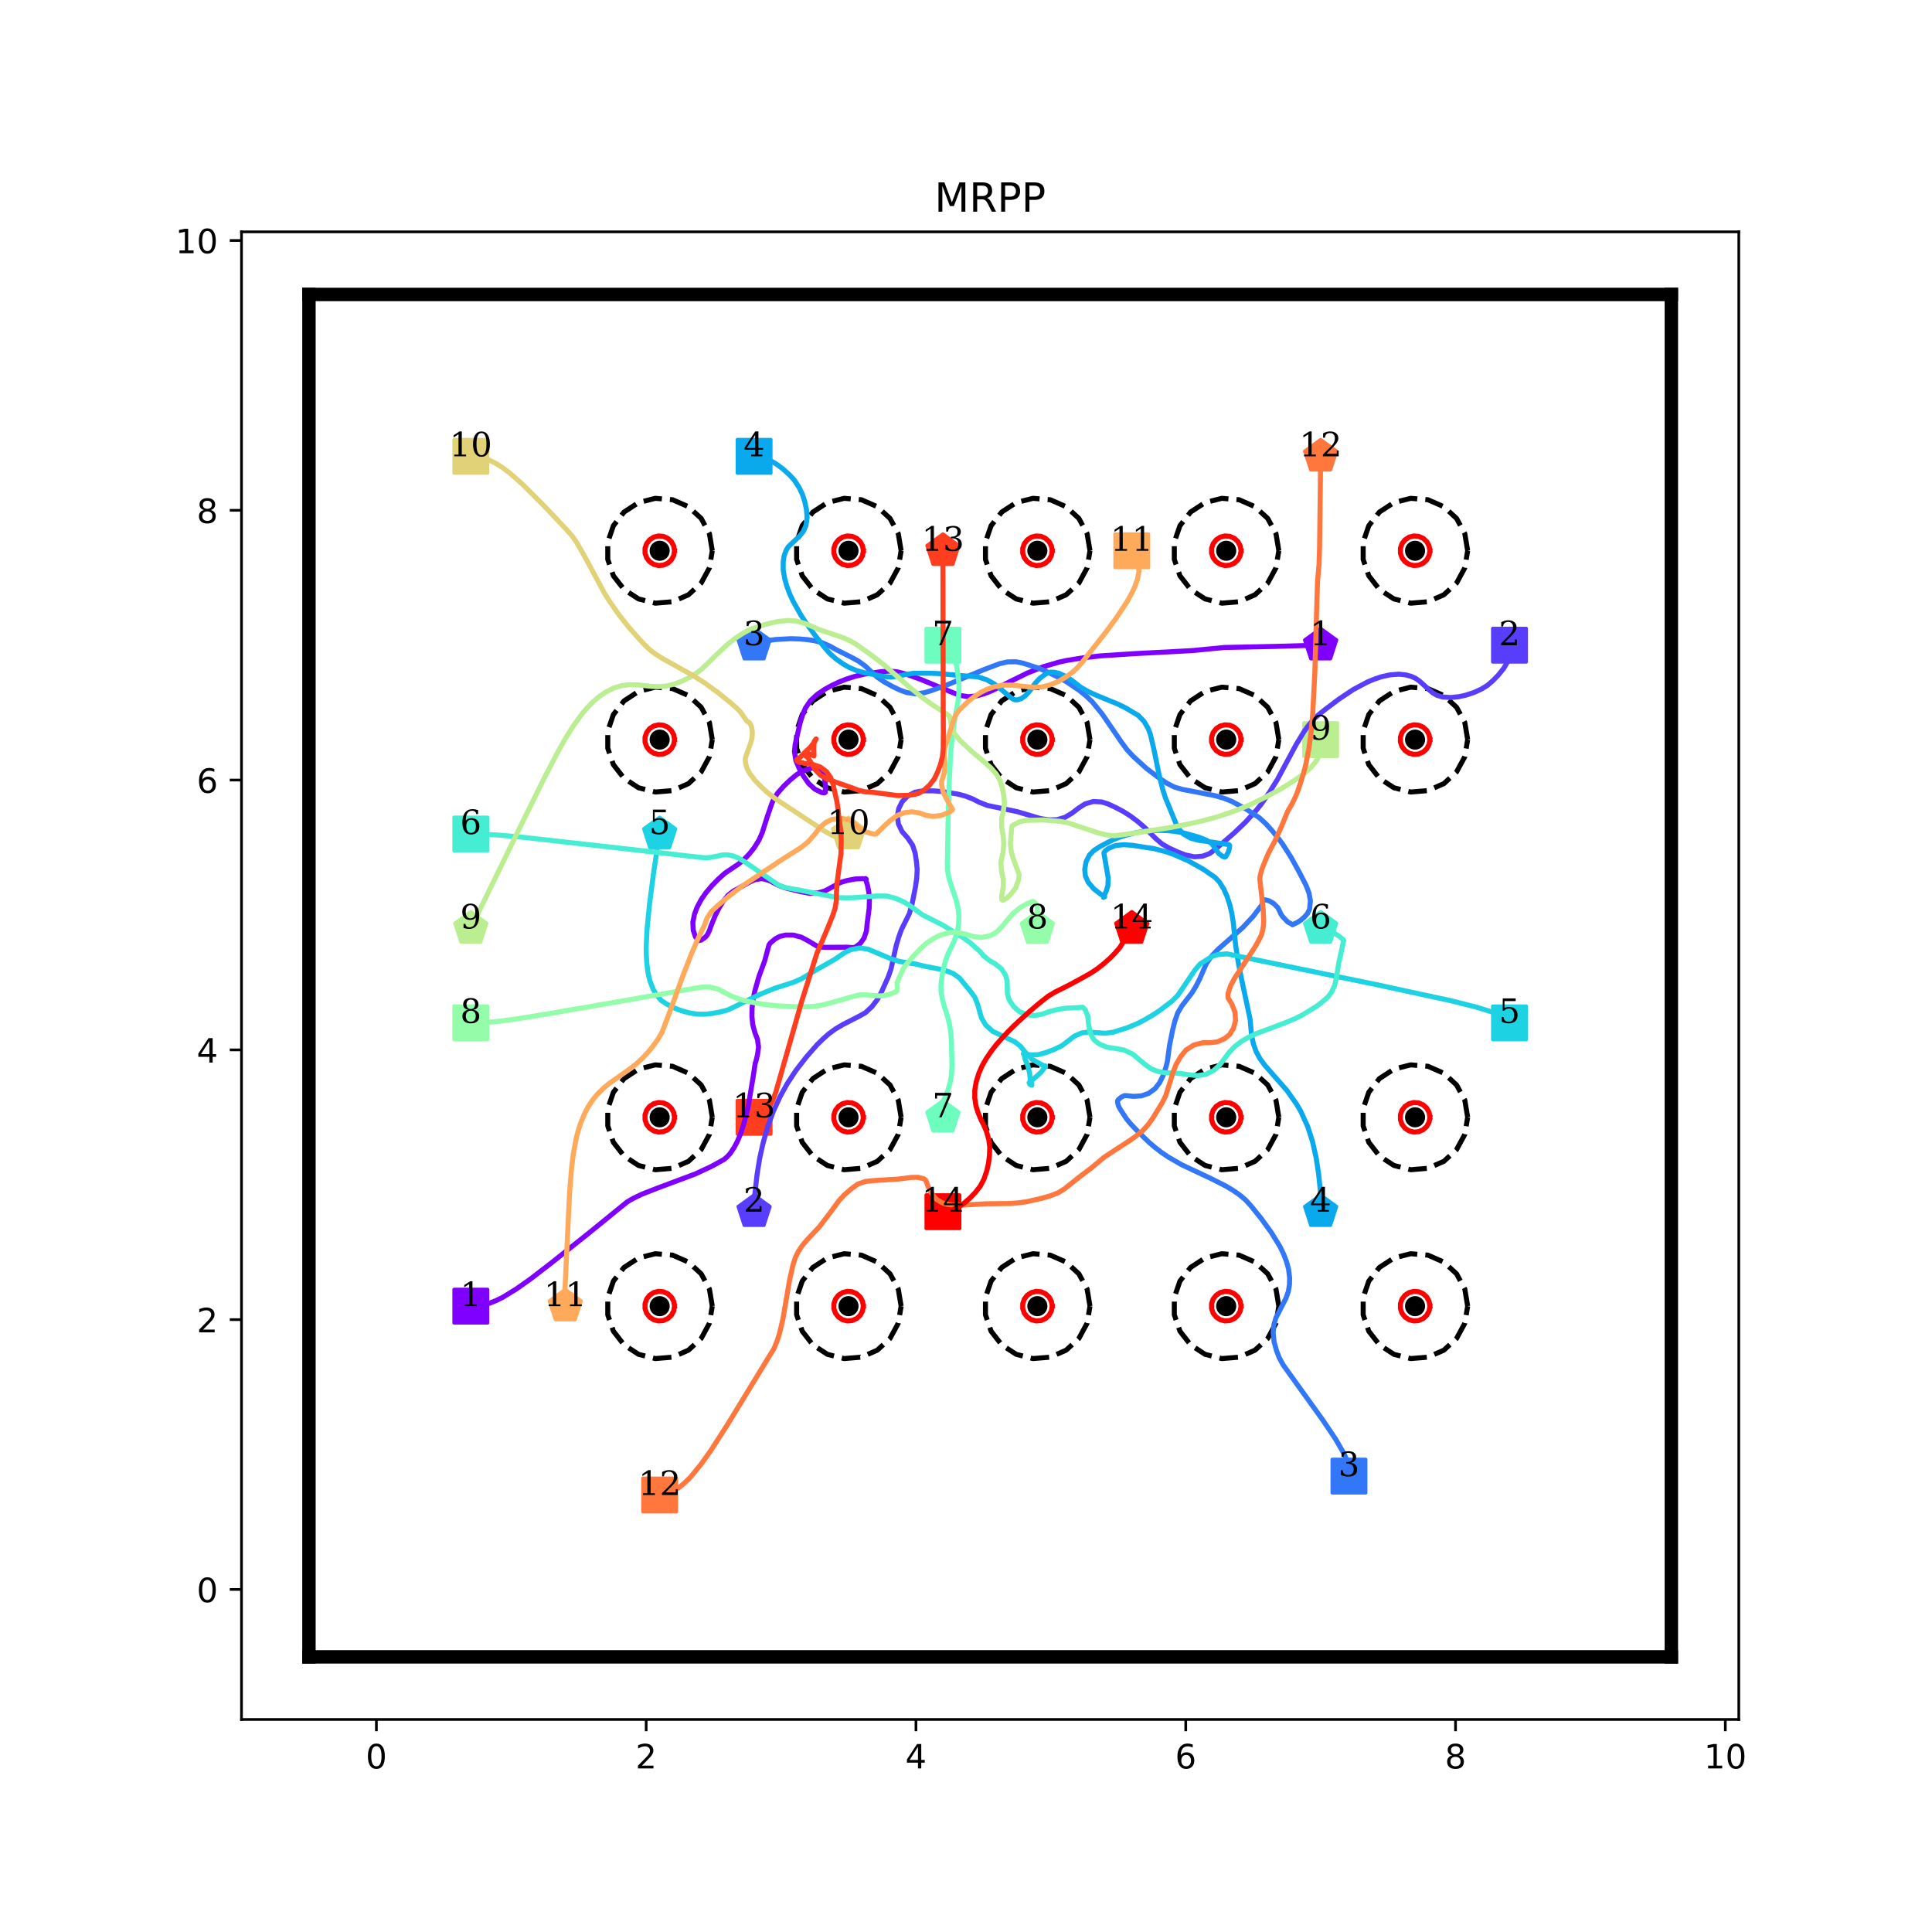 <?xml version="1.0" encoding="utf-8" standalone="no"?>
<!DOCTYPE svg PUBLIC "-//W3C//DTD SVG 1.1//EN"
  "http://www.w3.org/Graphics/SVG/1.1/DTD/svg11.dtd">
<!-- Created with matplotlib (http://matplotlib.org/) -->
<svg height="576pt" version="1.1" viewBox="0 0 576 576" width="576pt" xmlns="http://www.w3.org/2000/svg" xmlns:xlink="http://www.w3.org/1999/xlink">
 <defs>
  <style type="text/css">
*{stroke-linecap:butt;stroke-linejoin:round;}
  </style>
 </defs>
 <g id="figure_1">
  <g id="patch_1">
   <path d="M 0 576 
L 576 576 
L 576 0 
L 0 0 
z
" style="fill:#ffffff;"/>
  </g>
  <g id="axes_1">
   <g id="patch_2">
    <path d="M 72 512.64 
L 518.4 512.64 
L 518.4 69.12 
L 72 69.12 
z
" style="fill:#ffffff;"/>
   </g>
   <g id="matplotlib.axis_1">
    <g id="xtick_1">
     <g id="line2d_1">
      <defs>
       <path d="M 0 0 
L 0 3.5 
" id="mcec9654590" style="stroke:#000000;stroke-width:0.8;"/>
      </defs>
      <g>
       <use style="stroke:#000000;stroke-width:0.8;" x="112.216" xlink:href="#mcec9654590" y="512.64"/>
      </g>
     </g>
     <g id="text_1">
      <!-- 0 -->
      <defs>
       <path d="M 31.781 66.406 
Q 24.172 66.406 20.328 58.906 
Q 16.5 51.422 16.5 36.375 
Q 16.5 21.391 20.328 13.891 
Q 24.172 6.391 31.781 6.391 
Q 39.453 6.391 43.281 13.891 
Q 47.125 21.391 47.125 36.375 
Q 47.125 51.422 43.281 58.906 
Q 39.453 66.406 31.781 66.406 
z
M 31.781 74.219 
Q 44.047 74.219 50.516 64.516 
Q 56.984 54.828 56.984 36.375 
Q 56.984 17.969 50.516 8.266 
Q 44.047 -1.422 31.781 -1.422 
Q 19.531 -1.422 13.062 8.266 
Q 6.594 17.969 6.594 36.375 
Q 6.594 54.828 13.062 64.516 
Q 19.531 74.219 31.781 74.219 
z
" id="DejaVuSans-30"/>
      </defs>
      <g transform="translate(109.035 527.238)scale(0.1 -0.1)">
       <use xlink:href="#DejaVuSans-30"/>
      </g>
     </g>
    </g>
    <g id="xtick_2">
     <g id="line2d_2">
      <g>
       <use style="stroke:#000000;stroke-width:0.8;" x="192.649" xlink:href="#mcec9654590" y="512.64"/>
      </g>
     </g>
     <g id="text_2">
      <!-- 2 -->
      <defs>
       <path d="M 19.188 8.297 
L 53.609 8.297 
L 53.609 0 
L 7.328 0 
L 7.328 8.297 
Q 12.938 14.109 22.625 23.891 
Q 32.328 33.688 34.812 36.531 
Q 39.547 41.844 41.422 45.531 
Q 43.312 49.219 43.312 52.781 
Q 43.312 58.594 39.234 62.25 
Q 35.156 65.922 28.609 65.922 
Q 23.969 65.922 18.812 64.312 
Q 13.672 62.703 7.812 59.422 
L 7.812 69.391 
Q 13.766 71.781 18.938 73 
Q 24.125 74.219 28.422 74.219 
Q 39.75 74.219 46.484 68.547 
Q 53.219 62.891 53.219 53.422 
Q 53.219 48.922 51.531 44.891 
Q 49.859 40.875 45.406 35.406 
Q 44.188 33.984 37.641 27.219 
Q 31.109 20.453 19.188 8.297 
z
" id="DejaVuSans-32"/>
      </defs>
      <g transform="translate(189.467 527.238)scale(0.1 -0.1)">
       <use xlink:href="#DejaVuSans-32"/>
      </g>
     </g>
    </g>
    <g id="xtick_3">
     <g id="line2d_3">
      <g>
       <use style="stroke:#000000;stroke-width:0.8;" x="273.081" xlink:href="#mcec9654590" y="512.64"/>
      </g>
     </g>
     <g id="text_3">
      <!-- 4 -->
      <defs>
       <path d="M 37.797 64.312 
L 12.891 25.391 
L 37.797 25.391 
z
M 35.203 72.906 
L 47.609 72.906 
L 47.609 25.391 
L 58.016 25.391 
L 58.016 17.188 
L 47.609 17.188 
L 47.609 0 
L 37.797 0 
L 37.797 17.188 
L 4.891 17.188 
L 4.891 26.703 
z
" id="DejaVuSans-34"/>
      </defs>
      <g transform="translate(269.9 527.238)scale(0.1 -0.1)">
       <use xlink:href="#DejaVuSans-34"/>
      </g>
     </g>
    </g>
    <g id="xtick_4">
     <g id="line2d_4">
      <g>
       <use style="stroke:#000000;stroke-width:0.8;" x="353.514" xlink:href="#mcec9654590" y="512.64"/>
      </g>
     </g>
     <g id="text_4">
      <!-- 6 -->
      <defs>
       <path d="M 33.016 40.375 
Q 26.375 40.375 22.484 35.828 
Q 18.609 31.297 18.609 23.391 
Q 18.609 15.531 22.484 10.953 
Q 26.375 6.391 33.016 6.391 
Q 39.656 6.391 43.531 10.953 
Q 47.406 15.531 47.406 23.391 
Q 47.406 31.297 43.531 35.828 
Q 39.656 40.375 33.016 40.375 
z
M 52.594 71.297 
L 52.594 62.312 
Q 48.875 64.062 45.094 64.984 
Q 41.312 65.922 37.594 65.922 
Q 27.828 65.922 22.672 59.328 
Q 17.531 52.734 16.797 39.406 
Q 19.672 43.656 24.016 45.922 
Q 28.375 48.188 33.594 48.188 
Q 44.578 48.188 50.953 41.516 
Q 57.328 34.859 57.328 23.391 
Q 57.328 12.156 50.688 5.359 
Q 44.047 -1.422 33.016 -1.422 
Q 20.359 -1.422 13.672 8.266 
Q 6.984 17.969 6.984 36.375 
Q 6.984 53.656 15.188 63.938 
Q 23.391 74.219 37.203 74.219 
Q 40.922 74.219 44.703 73.484 
Q 48.484 72.75 52.594 71.297 
z
" id="DejaVuSans-36"/>
      </defs>
      <g transform="translate(350.332 527.238)scale(0.1 -0.1)">
       <use xlink:href="#DejaVuSans-36"/>
      </g>
     </g>
    </g>
    <g id="xtick_5">
     <g id="line2d_5">
      <g>
       <use style="stroke:#000000;stroke-width:0.8;" x="433.946" xlink:href="#mcec9654590" y="512.64"/>
      </g>
     </g>
     <g id="text_5">
      <!-- 8 -->
      <defs>
       <path d="M 31.781 34.625 
Q 24.75 34.625 20.719 30.859 
Q 16.703 27.094 16.703 20.516 
Q 16.703 13.922 20.719 10.156 
Q 24.75 6.391 31.781 6.391 
Q 38.812 6.391 42.859 10.172 
Q 46.922 13.969 46.922 20.516 
Q 46.922 27.094 42.891 30.859 
Q 38.875 34.625 31.781 34.625 
z
M 21.922 38.812 
Q 15.578 40.375 12.031 44.719 
Q 8.5 49.078 8.5 55.328 
Q 8.5 64.062 14.719 69.141 
Q 20.953 74.219 31.781 74.219 
Q 42.672 74.219 48.875 69.141 
Q 55.078 64.062 55.078 55.328 
Q 55.078 49.078 51.531 44.719 
Q 48 40.375 41.703 38.812 
Q 48.828 37.156 52.797 32.312 
Q 56.781 27.484 56.781 20.516 
Q 56.781 9.906 50.312 4.234 
Q 43.844 -1.422 31.781 -1.422 
Q 19.734 -1.422 13.25 4.234 
Q 6.781 9.906 6.781 20.516 
Q 6.781 27.484 10.781 32.312 
Q 14.797 37.156 21.922 38.812 
z
M 18.312 54.391 
Q 18.312 48.734 21.844 45.562 
Q 25.391 42.391 31.781 42.391 
Q 38.141 42.391 41.719 45.562 
Q 45.312 48.734 45.312 54.391 
Q 45.312 60.062 41.719 63.234 
Q 38.141 66.406 31.781 66.406 
Q 25.391 66.406 21.844 63.234 
Q 18.312 60.062 18.312 54.391 
z
" id="DejaVuSans-38"/>
      </defs>
      <g transform="translate(430.765 527.238)scale(0.1 -0.1)">
       <use xlink:href="#DejaVuSans-38"/>
      </g>
     </g>
    </g>
    <g id="xtick_6">
     <g id="line2d_6">
      <g>
       <use style="stroke:#000000;stroke-width:0.8;" x="514.378" xlink:href="#mcec9654590" y="512.64"/>
      </g>
     </g>
     <g id="text_6">
      <!-- 10 -->
      <defs>
       <path d="M 12.406 8.297 
L 28.516 8.297 
L 28.516 63.922 
L 10.984 60.406 
L 10.984 69.391 
L 28.422 72.906 
L 38.281 72.906 
L 38.281 8.297 
L 54.391 8.297 
L 54.391 0 
L 12.406 0 
z
" id="DejaVuSans-31"/>
      </defs>
      <g transform="translate(508.016 527.238)scale(0.1 -0.1)">
       <use xlink:href="#DejaVuSans-31"/>
       <use x="63.623" xlink:href="#DejaVuSans-30"/>
      </g>
     </g>
    </g>
   </g>
   <g id="matplotlib.axis_2">
    <g id="ytick_1">
     <g id="line2d_7">
      <defs>
       <path d="M 0 0 
L -3.5 0 
" id="m0869215eac" style="stroke:#000000;stroke-width:0.8;"/>
      </defs>
      <g>
       <use style="stroke:#000000;stroke-width:0.8;" x="72" xlink:href="#m0869215eac" y="473.864"/>
      </g>
     </g>
     <g id="text_7">
      <!-- 0 -->
      <g transform="translate(58.638 477.663)scale(0.1 -0.1)">
       <use xlink:href="#DejaVuSans-30"/>
      </g>
     </g>
    </g>
    <g id="ytick_2">
     <g id="line2d_8">
      <g>
       <use style="stroke:#000000;stroke-width:0.8;" x="72" xlink:href="#m0869215eac" y="393.431"/>
      </g>
     </g>
     <g id="text_8">
      <!-- 2 -->
      <g transform="translate(58.638 397.231)scale(0.1 -0.1)">
       <use xlink:href="#DejaVuSans-32"/>
      </g>
     </g>
    </g>
    <g id="ytick_3">
     <g id="line2d_9">
      <g>
       <use style="stroke:#000000;stroke-width:0.8;" x="72" xlink:href="#m0869215eac" y="312.999"/>
      </g>
     </g>
     <g id="text_9">
      <!-- 4 -->
      <g transform="translate(58.638 316.798)scale(0.1 -0.1)">
       <use xlink:href="#DejaVuSans-34"/>
      </g>
     </g>
    </g>
    <g id="ytick_4">
     <g id="line2d_10">
      <g>
       <use style="stroke:#000000;stroke-width:0.8;" x="72" xlink:href="#m0869215eac" y="232.566"/>
      </g>
     </g>
     <g id="text_10">
      <!-- 6 -->
      <g transform="translate(58.638 236.366)scale(0.1 -0.1)">
       <use xlink:href="#DejaVuSans-36"/>
      </g>
     </g>
    </g>
    <g id="ytick_5">
     <g id="line2d_11">
      <g>
       <use style="stroke:#000000;stroke-width:0.8;" x="72" xlink:href="#m0869215eac" y="152.134"/>
      </g>
     </g>
     <g id="text_11">
      <!-- 8 -->
      <g transform="translate(58.638 155.933)scale(0.1 -0.1)">
       <use xlink:href="#DejaVuSans-38"/>
      </g>
     </g>
    </g>
    <g id="ytick_6">
     <g id="line2d_12">
      <g>
       <use style="stroke:#000000;stroke-width:0.8;" x="72" xlink:href="#m0869215eac" y="71.702"/>
      </g>
     </g>
     <g id="text_12">
      <!-- 10 -->
      <g transform="translate(52.275 75.501)scale(0.1 -0.1)">
       <use xlink:href="#DejaVuSans-31"/>
       <use x="63.623" xlink:href="#DejaVuSans-30"/>
      </g>
     </g>
    </g>
   </g>
   <g id="line2d_13">
    <path clip-path="url(#p58bf806023)" d="M 140.368 389.41 
" style="fill:none;stroke:#1f77b4;stroke-linecap:square;stroke-width:1.5;"/>
    <defs>
     <path d="M -5 5 
L 5 5 
L 5 -5 
L -5 -5 
z
" id="m42a55c6671" style="stroke:#8000ff;stroke-linejoin:miter;"/>
    </defs>
    <g clip-path="url(#p58bf806023)">
     <use style="fill:#8000ff;stroke:#8000ff;stroke-linejoin:miter;" x="140.368" xlink:href="#m42a55c6671" y="389.41"/>
    </g>
   </g>
   <g id="line2d_14">
    <path clip-path="url(#p58bf806023)" d="M 393.73 192.35 
" style="fill:none;stroke:#ff7f0e;stroke-linecap:square;stroke-width:1.5;"/>
    <defs>
     <path d="M 0 -5 
L -4.755 -1.545 
L -2.939 4.045 
L 2.939 4.045 
L 4.755 -1.545 
z
" id="m028a722a6d" style="stroke:#8000ff;stroke-linejoin:miter;"/>
    </defs>
    <g clip-path="url(#p58bf806023)">
     <use style="fill:#8000ff;stroke:#8000ff;stroke-linejoin:miter;" x="393.73" xlink:href="#m028a722a6d" y="192.35"/>
    </g>
   </g>
   <g id="line2d_15">
    <path clip-path="url(#p58bf806023)" d="M 450.032 192.35 
" style="fill:none;stroke:#2ca02c;stroke-linecap:square;stroke-width:1.5;"/>
    <defs>
     <path d="M -5 5 
L 5 5 
L 5 -5 
L -5 -5 
z
" id="m59782ffe7f" style="stroke:#583dfd;stroke-linejoin:miter;"/>
    </defs>
    <g clip-path="url(#p58bf806023)">
     <use style="fill:#583dfd;stroke:#583dfd;stroke-linejoin:miter;" x="450.032" xlink:href="#m59782ffe7f" y="192.35"/>
    </g>
   </g>
   <g id="line2d_16">
    <path clip-path="url(#p58bf806023)" d="M 224.822 361.258 
" style="fill:none;stroke:#d62728;stroke-linecap:square;stroke-width:1.5;"/>
    <defs>
     <path d="M 0 -5 
L -4.755 -1.545 
L -2.939 4.045 
L 2.939 4.045 
L 4.755 -1.545 
z
" id="m33f717db92" style="stroke:#583dfd;stroke-linejoin:miter;"/>
    </defs>
    <g clip-path="url(#p58bf806023)">
     <use style="fill:#583dfd;stroke:#583dfd;stroke-linejoin:miter;" x="224.822" xlink:href="#m33f717db92" y="361.258"/>
    </g>
   </g>
   <g id="line2d_17">
    <path clip-path="url(#p58bf806023)" d="M 402.175 440.082 
" style="fill:none;stroke:#9467bd;stroke-linecap:square;stroke-width:1.5;"/>
    <defs>
     <path d="M -5 5 
L 5 5 
L 5 -5 
L -5 -5 
z
" id="m25ad86efdf" style="stroke:#3177f8;stroke-linejoin:miter;"/>
    </defs>
    <g clip-path="url(#p58bf806023)">
     <use style="fill:#3177f8;stroke:#3177f8;stroke-linejoin:miter;" x="402.175" xlink:href="#m25ad86efdf" y="440.082"/>
    </g>
   </g>
   <g id="line2d_18">
    <path clip-path="url(#p58bf806023)" d="M 224.822 192.35 
" style="fill:none;stroke:#8c564b;stroke-linecap:square;stroke-width:1.5;"/>
    <defs>
     <path d="M 0 -5 
L -4.755 -1.545 
L -2.939 4.045 
L 2.939 4.045 
L 4.755 -1.545 
z
" id="m118c24b089" style="stroke:#3177f8;stroke-linejoin:miter;"/>
    </defs>
    <g clip-path="url(#p58bf806023)">
     <use style="fill:#3177f8;stroke:#3177f8;stroke-linejoin:miter;" x="224.822" xlink:href="#m118c24b089" y="192.35"/>
    </g>
   </g>
   <g id="line2d_19">
    <path clip-path="url(#p58bf806023)" d="M 224.822 136.048 
" style="fill:none;stroke:#e377c2;stroke-linecap:square;stroke-width:1.5;"/>
    <defs>
     <path d="M -5 5 
L 5 5 
L 5 -5 
L -5 -5 
z
" id="m1c713b3628" style="stroke:#0aa9ee;stroke-linejoin:miter;"/>
    </defs>
    <g clip-path="url(#p58bf806023)">
     <use style="fill:#0aa9ee;stroke:#0aa9ee;stroke-linejoin:miter;" x="224.822" xlink:href="#m1c713b3628" y="136.048"/>
    </g>
   </g>
   <g id="line2d_20">
    <path clip-path="url(#p58bf806023)" d="M 393.73 361.258 
" style="fill:none;stroke:#7f7f7f;stroke-linecap:square;stroke-width:1.5;"/>
    <defs>
     <path d="M 0 -5 
L -4.755 -1.545 
L -2.939 4.045 
L 2.939 4.045 
L 4.755 -1.545 
z
" id="mf37e7250f7" style="stroke:#0aa9ee;stroke-linejoin:miter;"/>
    </defs>
    <g clip-path="url(#p58bf806023)">
     <use style="fill:#0aa9ee;stroke:#0aa9ee;stroke-linejoin:miter;" x="393.73" xlink:href="#mf37e7250f7" y="361.258"/>
    </g>
   </g>
   <g id="line2d_21">
    <path clip-path="url(#p58bf806023)" d="M 450.032 304.956 
" style="fill:none;stroke:#bcbd22;stroke-linecap:square;stroke-width:1.5;"/>
    <defs>
     <path d="M -5 5 
L 5 5 
L 5 -5 
L -5 -5 
z
" id="m08c0f37489" style="stroke:#1dd2e2;stroke-linejoin:miter;"/>
    </defs>
    <g clip-path="url(#p58bf806023)">
     <use style="fill:#1dd2e2;stroke:#1dd2e2;stroke-linejoin:miter;" x="450.032" xlink:href="#m08c0f37489" y="304.956"/>
    </g>
   </g>
   <g id="line2d_22">
    <path clip-path="url(#p58bf806023)" d="M 196.67 248.653 
" style="fill:none;stroke:#17becf;stroke-linecap:square;stroke-width:1.5;"/>
    <defs>
     <path d="M 0 -5 
L -4.755 -1.545 
L -2.939 4.045 
L 2.939 4.045 
L 4.755 -1.545 
z
" id="m9adf4bfa40" style="stroke:#1dd2e2;stroke-linejoin:miter;"/>
    </defs>
    <g clip-path="url(#p58bf806023)">
     <use style="fill:#1dd2e2;stroke:#1dd2e2;stroke-linejoin:miter;" x="196.67" xlink:href="#m9adf4bfa40" y="248.653"/>
    </g>
   </g>
   <g id="line2d_23">
    <path clip-path="url(#p58bf806023)" d="M 140.368 248.653 
" style="fill:none;stroke:#1f77b4;stroke-linecap:square;stroke-width:1.5;"/>
    <defs>
     <path d="M -5 5 
L 5 5 
L 5 -5 
L -5 -5 
z
" id="m5b7e448fb6" style="stroke:#45eed2;stroke-linejoin:miter;"/>
    </defs>
    <g clip-path="url(#p58bf806023)">
     <use style="fill:#45eed2;stroke:#45eed2;stroke-linejoin:miter;" x="140.368" xlink:href="#m5b7e448fb6" y="248.653"/>
    </g>
   </g>
   <g id="line2d_24">
    <path clip-path="url(#p58bf806023)" d="M 393.73 276.804 
" style="fill:none;stroke:#ff7f0e;stroke-linecap:square;stroke-width:1.5;"/>
    <defs>
     <path d="M 0 -5 
L -4.755 -1.545 
L -2.939 4.045 
L 2.939 4.045 
L 4.755 -1.545 
z
" id="m4aacc60bd4" style="stroke:#45eed2;stroke-linejoin:miter;"/>
    </defs>
    <g clip-path="url(#p58bf806023)">
     <use style="fill:#45eed2;stroke:#45eed2;stroke-linejoin:miter;" x="393.73" xlink:href="#m4aacc60bd4" y="276.804"/>
    </g>
   </g>
   <g id="line2d_25">
    <path clip-path="url(#p58bf806023)" d="M 281.124 192.35 
" style="fill:none;stroke:#2ca02c;stroke-linecap:square;stroke-width:1.5;"/>
    <defs>
     <path d="M -5 5 
L 5 5 
L 5 -5 
L -5 -5 
z
" id="mffbf235f5b" style="stroke:#6cfdbf;stroke-linejoin:miter;"/>
    </defs>
    <g clip-path="url(#p58bf806023)">
     <use style="fill:#6cfdbf;stroke:#6cfdbf;stroke-linejoin:miter;" x="281.124" xlink:href="#mffbf235f5b" y="192.35"/>
    </g>
   </g>
   <g id="line2d_26">
    <path clip-path="url(#p58bf806023)" d="M 281.124 333.107 
" style="fill:none;stroke:#d62728;stroke-linecap:square;stroke-width:1.5;"/>
    <defs>
     <path d="M 0 -5 
L -4.755 -1.545 
L -2.939 4.045 
L 2.939 4.045 
L 4.755 -1.545 
z
" id="m9b57005ec1" style="stroke:#6cfdbf;stroke-linejoin:miter;"/>
    </defs>
    <g clip-path="url(#p58bf806023)">
     <use style="fill:#6cfdbf;stroke:#6cfdbf;stroke-linejoin:miter;" x="281.124" xlink:href="#m9b57005ec1" y="333.107"/>
    </g>
   </g>
   <g id="line2d_27">
    <path clip-path="url(#p58bf806023)" d="M 140.368 304.956 
" style="fill:none;stroke:#9467bd;stroke-linecap:square;stroke-width:1.5;"/>
    <defs>
     <path d="M -5 5 
L 5 5 
L 5 -5 
L -5 -5 
z
" id="mb291601fda" style="stroke:#93fda9;stroke-linejoin:miter;"/>
    </defs>
    <g clip-path="url(#p58bf806023)">
     <use style="fill:#93fda9;stroke:#93fda9;stroke-linejoin:miter;" x="140.368" xlink:href="#mb291601fda" y="304.956"/>
    </g>
   </g>
   <g id="line2d_28">
    <path clip-path="url(#p58bf806023)" d="M 309.276 276.804 
" style="fill:none;stroke:#8c564b;stroke-linecap:square;stroke-width:1.5;"/>
    <defs>
     <path d="M 0 -5 
L -4.755 -1.545 
L -2.939 4.045 
L 2.939 4.045 
L 4.755 -1.545 
z
" id="m581b8ef71f" style="stroke:#93fda9;stroke-linejoin:miter;"/>
    </defs>
    <g clip-path="url(#p58bf806023)">
     <use style="fill:#93fda9;stroke:#93fda9;stroke-linejoin:miter;" x="309.276" xlink:href="#m581b8ef71f" y="276.804"/>
    </g>
   </g>
   <g id="line2d_29">
    <path clip-path="url(#p58bf806023)" d="M 393.73 220.502 
" style="fill:none;stroke:#e377c2;stroke-linecap:square;stroke-width:1.5;"/>
    <defs>
     <path d="M -5 5 
L 5 5 
L 5 -5 
L -5 -5 
z
" id="m9621ac9915" style="stroke:#baee91;stroke-linejoin:miter;"/>
    </defs>
    <g clip-path="url(#p58bf806023)">
     <use style="fill:#baee91;stroke:#baee91;stroke-linejoin:miter;" x="393.73" xlink:href="#m9621ac9915" y="220.502"/>
    </g>
   </g>
   <g id="line2d_30">
    <path clip-path="url(#p58bf806023)" d="M 140.368 276.804 
" style="fill:none;stroke:#7f7f7f;stroke-linecap:square;stroke-width:1.5;"/>
    <defs>
     <path d="M 0 -5 
L -4.755 -1.545 
L -2.939 4.045 
L 2.939 4.045 
L 4.755 -1.545 
z
" id="mc03c5fe417" style="stroke:#baee91;stroke-linejoin:miter;"/>
    </defs>
    <g clip-path="url(#p58bf806023)">
     <use style="fill:#baee91;stroke:#baee91;stroke-linejoin:miter;" x="140.368" xlink:href="#mc03c5fe417" y="276.804"/>
    </g>
   </g>
   <g id="line2d_31">
    <path clip-path="url(#p58bf806023)" d="M 140.368 136.048 
" style="fill:none;stroke:#bcbd22;stroke-linecap:square;stroke-width:1.5;"/>
    <defs>
     <path d="M -5 5 
L 5 5 
L 5 -5 
L -5 -5 
z
" id="m424a636d34" style="stroke:#e2d277;stroke-linejoin:miter;"/>
    </defs>
    <g clip-path="url(#p58bf806023)">
     <use style="fill:#e2d277;stroke:#e2d277;stroke-linejoin:miter;" x="140.368" xlink:href="#m424a636d34" y="136.048"/>
    </g>
   </g>
   <g id="line2d_32">
    <path clip-path="url(#p58bf806023)" d="M 252.973 248.653 
" style="fill:none;stroke:#17becf;stroke-linecap:square;stroke-width:1.5;"/>
    <defs>
     <path d="M 0 -5 
L -4.755 -1.545 
L -2.939 4.045 
L 2.939 4.045 
L 4.755 -1.545 
z
" id="mc29ddd4456" style="stroke:#e2d277;stroke-linejoin:miter;"/>
    </defs>
    <g clip-path="url(#p58bf806023)">
     <use style="fill:#e2d277;stroke:#e2d277;stroke-linejoin:miter;" x="252.973" xlink:href="#mc29ddd4456" y="248.653"/>
    </g>
   </g>
   <g id="line2d_33">
    <path clip-path="url(#p58bf806023)" d="M 337.427 164.199 
" style="fill:none;stroke:#1f77b4;stroke-linecap:square;stroke-width:1.5;"/>
    <defs>
     <path d="M -5 5 
L 5 5 
L 5 -5 
L -5 -5 
z
" id="m2c7ad26794" style="stroke:#ffa95a;stroke-linejoin:miter;"/>
    </defs>
    <g clip-path="url(#p58bf806023)">
     <use style="fill:#ffa95a;stroke:#ffa95a;stroke-linejoin:miter;" x="337.427" xlink:href="#m2c7ad26794" y="164.199"/>
    </g>
   </g>
   <g id="line2d_34">
    <path clip-path="url(#p58bf806023)" d="M 168.519 389.41 
" style="fill:none;stroke:#ff7f0e;stroke-linecap:square;stroke-width:1.5;"/>
    <defs>
     <path d="M 0 -5 
L -4.755 -1.545 
L -2.939 4.045 
L 2.939 4.045 
L 4.755 -1.545 
z
" id="m52f24b65cd" style="stroke:#ffa95a;stroke-linejoin:miter;"/>
    </defs>
    <g clip-path="url(#p58bf806023)">
     <use style="fill:#ffa95a;stroke:#ffa95a;stroke-linejoin:miter;" x="168.519" xlink:href="#m52f24b65cd" y="389.41"/>
    </g>
   </g>
   <g id="line2d_35">
    <path clip-path="url(#p58bf806023)" d="M 196.67 445.712 
" style="fill:none;stroke:#2ca02c;stroke-linecap:square;stroke-width:1.5;"/>
    <defs>
     <path d="M -5 5 
L 5 5 
L 5 -5 
L -5 -5 
z
" id="mbaa7ac62cc" style="stroke:#ff773d;stroke-linejoin:miter;"/>
    </defs>
    <g clip-path="url(#p58bf806023)">
     <use style="fill:#ff773d;stroke:#ff773d;stroke-linejoin:miter;" x="196.67" xlink:href="#mbaa7ac62cc" y="445.712"/>
    </g>
   </g>
   <g id="line2d_36">
    <path clip-path="url(#p58bf806023)" d="M 393.73 136.048 
" style="fill:none;stroke:#d62728;stroke-linecap:square;stroke-width:1.5;"/>
    <defs>
     <path d="M 0 -5 
L -4.755 -1.545 
L -2.939 4.045 
L 2.939 4.045 
L 4.755 -1.545 
z
" id="m9a98c9dd31" style="stroke:#ff773d;stroke-linejoin:miter;"/>
    </defs>
    <g clip-path="url(#p58bf806023)">
     <use style="fill:#ff773d;stroke:#ff773d;stroke-linejoin:miter;" x="393.73" xlink:href="#m9a98c9dd31" y="136.048"/>
    </g>
   </g>
   <g id="line2d_37">
    <path clip-path="url(#p58bf806023)" d="M 224.822 333.107 
" style="fill:none;stroke:#9467bd;stroke-linecap:square;stroke-width:1.5;"/>
    <defs>
     <path d="M -5 5 
L 5 5 
L 5 -5 
L -5 -5 
z
" id="m38f9ea53ff" style="stroke:#ff3d1f;stroke-linejoin:miter;"/>
    </defs>
    <g clip-path="url(#p58bf806023)">
     <use style="fill:#ff3d1f;stroke:#ff3d1f;stroke-linejoin:miter;" x="224.822" xlink:href="#m38f9ea53ff" y="333.107"/>
    </g>
   </g>
   <g id="line2d_38">
    <path clip-path="url(#p58bf806023)" d="M 281.124 164.199 
" style="fill:none;stroke:#8c564b;stroke-linecap:square;stroke-width:1.5;"/>
    <defs>
     <path d="M 0 -5 
L -4.755 -1.545 
L -2.939 4.045 
L 2.939 4.045 
L 4.755 -1.545 
z
" id="mdcdb21d8f4" style="stroke:#ff3d1f;stroke-linejoin:miter;"/>
    </defs>
    <g clip-path="url(#p58bf806023)">
     <use style="fill:#ff3d1f;stroke:#ff3d1f;stroke-linejoin:miter;" x="281.124" xlink:href="#mdcdb21d8f4" y="164.199"/>
    </g>
   </g>
   <g id="line2d_39">
    <path clip-path="url(#p58bf806023)" d="M 281.124 361.258 
" style="fill:none;stroke:#e377c2;stroke-linecap:square;stroke-width:1.5;"/>
    <defs>
     <path d="M -5 5 
L 5 5 
L 5 -5 
L -5 -5 
z
" id="m92a1625a19" style="stroke:#ff0000;stroke-linejoin:miter;"/>
    </defs>
    <g clip-path="url(#p58bf806023)">
     <use style="fill:#ff0000;stroke:#ff0000;stroke-linejoin:miter;" x="281.124" xlink:href="#m92a1625a19" y="361.258"/>
    </g>
   </g>
   <g id="line2d_40">
    <path clip-path="url(#p58bf806023)" d="M 337.427 276.804 
" style="fill:none;stroke:#7f7f7f;stroke-linecap:square;stroke-width:1.5;"/>
    <defs>
     <path d="M 0 -5 
L -4.755 -1.545 
L -2.939 4.045 
L 2.939 4.045 
L 4.755 -1.545 
z
" id="m9f541570c1" style="stroke:#ff0000;stroke-linejoin:miter;"/>
    </defs>
    <g clip-path="url(#p58bf806023)">
     <use style="fill:#ff0000;stroke:#ff0000;stroke-linejoin:miter;" x="337.427" xlink:href="#m9f541570c1" y="276.804"/>
    </g>
   </g>
   <g id="line2d_41">
    <defs>
     <path d="M 0 2.5 
C 0.663 2.5 1.299 2.237 1.768 1.768 
C 2.237 1.299 2.5 0.663 2.5 0 
C 2.5 -0.663 2.237 -1.299 1.768 -1.768 
C 1.299 -2.237 0.663 -2.5 0 -2.5 
C -0.663 -2.5 -1.299 -2.237 -1.768 -1.768 
C -2.237 -1.299 -2.5 -0.663 -2.5 0 
C -2.5 0.663 -2.237 1.299 -1.768 1.768 
C -1.299 2.237 -0.663 2.5 0 2.5 
z
" id="m56c5d1b415" style="stroke:#000000;"/>
    </defs>
    <g clip-path="url(#p58bf806023)">
     <use style="stroke:#000000;" x="196.67" xlink:href="#m56c5d1b415" y="389.41"/>
     <use style="stroke:#000000;" x="196.67" xlink:href="#m56c5d1b415" y="333.107"/>
     <use style="stroke:#000000;" x="252.973" xlink:href="#m56c5d1b415" y="389.41"/>
     <use style="stroke:#000000;" x="252.973" xlink:href="#m56c5d1b415" y="333.107"/>
     <use style="stroke:#000000;" x="309.276" xlink:href="#m56c5d1b415" y="389.41"/>
     <use style="stroke:#000000;" x="309.276" xlink:href="#m56c5d1b415" y="333.107"/>
     <use style="stroke:#000000;" x="365.578" xlink:href="#m56c5d1b415" y="389.41"/>
     <use style="stroke:#000000;" x="365.578" xlink:href="#m56c5d1b415" y="333.107"/>
     <use style="stroke:#000000;" x="421.881" xlink:href="#m56c5d1b415" y="389.41"/>
     <use style="stroke:#000000;" x="421.881" xlink:href="#m56c5d1b415" y="333.107"/>
     <use style="stroke:#000000;" x="196.67" xlink:href="#m56c5d1b415" y="220.502"/>
     <use style="stroke:#000000;" x="196.67" xlink:href="#m56c5d1b415" y="164.199"/>
     <use style="stroke:#000000;" x="252.973" xlink:href="#m56c5d1b415" y="220.502"/>
     <use style="stroke:#000000;" x="252.973" xlink:href="#m56c5d1b415" y="164.199"/>
     <use style="stroke:#000000;" x="309.276" xlink:href="#m56c5d1b415" y="220.502"/>
     <use style="stroke:#000000;" x="309.276" xlink:href="#m56c5d1b415" y="164.199"/>
     <use style="stroke:#000000;" x="365.578" xlink:href="#m56c5d1b415" y="220.502"/>
     <use style="stroke:#000000;" x="365.578" xlink:href="#m56c5d1b415" y="164.199"/>
     <use style="stroke:#000000;" x="421.881" xlink:href="#m56c5d1b415" y="220.502"/>
     <use style="stroke:#000000;" x="421.881" xlink:href="#m56c5d1b415" y="164.199"/>
    </g>
   </g>
   <g id="line2d_42">
    <path clip-path="url(#p58bf806023)" d="M 212.355 389.41 
L 211.505 384.317 
L 209.047 379.776 
L 205.249 376.279 
L 200.521 374.205 
L 195.375 373.779 
L 190.37 375.046 
L 186.048 377.87 
L 182.876 381.945 
L 181.2 386.828 
L 181.2 391.991 
L 182.876 396.875 
L 186.048 400.949 
L 190.37 403.773 
L 195.375 405.04 
L 200.521 404.614 
L 205.249 402.54 
L 209.047 399.043 
L 211.505 394.502 
L 212.355 389.41 
" style="fill:none;stroke:#000000;stroke-dasharray:5.55,2.4;stroke-dashoffset:0;stroke-width:1.5;"/>
   </g>
   <g id="line2d_43">
    <path clip-path="url(#p58bf806023)" d="M 201.094 389.41 
L 200.854 387.973 
L 200.161 386.693 
L 199.09 385.706 
L 197.756 385.121 
L 196.305 385.001 
L 194.893 385.359 
L 193.674 386.155 
L 192.78 387.304 
L 192.307 388.682 
L 192.307 390.138 
L 192.78 391.515 
L 193.674 392.664 
L 194.893 393.461 
L 196.305 393.818 
L 197.756 393.698 
L 199.09 393.113 
L 200.161 392.127 
L 200.854 390.846 
L 201.094 389.41 
" style="fill:none;stroke:#ff0000;stroke-linecap:square;stroke-width:1.5;"/>
   </g>
   <g id="line2d_44">
    <path clip-path="url(#p58bf806023)" d="M 212.355 333.107 
L 211.505 328.014 
L 209.047 323.474 
L 205.249 319.977 
L 200.521 317.903 
L 195.375 317.476 
L 190.37 318.744 
L 186.048 321.568 
L 182.876 325.642 
L 181.2 330.525 
L 181.2 335.689 
L 182.876 340.572 
L 186.048 344.646 
L 190.37 347.47 
L 195.375 348.738 
L 200.521 348.311 
L 205.249 346.237 
L 209.047 342.741 
L 211.505 338.2 
L 212.355 333.107 
" style="fill:none;stroke:#000000;stroke-dasharray:5.55,2.4;stroke-dashoffset:0;stroke-width:1.5;"/>
   </g>
   <g id="line2d_45">
    <path clip-path="url(#p58bf806023)" d="M 201.094 333.107 
L 200.854 331.671 
L 200.161 330.39 
L 199.09 329.404 
L 197.756 328.819 
L 196.305 328.698 
L 194.893 329.056 
L 193.674 329.852 
L 192.78 331.002 
L 192.307 332.379 
L 192.307 333.835 
L 192.78 335.213 
L 193.674 336.362 
L 194.893 337.158 
L 196.305 337.516 
L 197.756 337.395 
L 199.09 336.81 
L 200.161 335.824 
L 200.854 334.543 
L 201.094 333.107 
" style="fill:none;stroke:#ff0000;stroke-linecap:square;stroke-width:1.5;"/>
   </g>
   <g id="line2d_46">
    <path clip-path="url(#p58bf806023)" d="M 268.657 389.41 
L 267.807 384.317 
L 265.35 379.776 
L 261.551 376.279 
L 256.823 374.205 
L 251.678 373.779 
L 246.673 375.046 
L 242.35 377.87 
L 239.179 381.945 
L 237.503 386.828 
L 237.503 391.991 
L 239.179 396.875 
L 242.35 400.949 
L 246.673 403.773 
L 251.678 405.04 
L 256.823 404.614 
L 261.551 402.54 
L 265.35 399.043 
L 267.807 394.502 
L 268.657 389.41 
" style="fill:none;stroke:#000000;stroke-dasharray:5.55,2.4;stroke-dashoffset:0;stroke-width:1.5;"/>
   </g>
   <g id="line2d_47">
    <path clip-path="url(#p58bf806023)" d="M 257.397 389.41 
L 257.157 387.973 
L 256.464 386.693 
L 255.393 385.706 
L 254.059 385.121 
L 252.608 385.001 
L 251.196 385.359 
L 249.977 386.155 
L 249.082 387.304 
L 248.61 388.682 
L 248.61 390.138 
L 249.082 391.515 
L 249.977 392.664 
L 251.196 393.461 
L 252.608 393.818 
L 254.059 393.698 
L 255.393 393.113 
L 256.464 392.127 
L 257.157 390.846 
L 257.397 389.41 
" style="fill:none;stroke:#ff0000;stroke-linecap:square;stroke-width:1.5;"/>
   </g>
   <g id="line2d_48">
    <path clip-path="url(#p58bf806023)" d="M 268.657 333.107 
L 267.807 328.014 
L 265.35 323.474 
L 261.551 319.977 
L 256.823 317.903 
L 251.678 317.476 
L 246.673 318.744 
L 242.35 321.568 
L 239.179 325.642 
L 237.503 330.525 
L 237.503 335.689 
L 239.179 340.572 
L 242.35 344.646 
L 246.673 347.47 
L 251.678 348.738 
L 256.823 348.311 
L 261.551 346.237 
L 265.35 342.741 
L 267.807 338.2 
L 268.657 333.107 
" style="fill:none;stroke:#000000;stroke-dasharray:5.55,2.4;stroke-dashoffset:0;stroke-width:1.5;"/>
   </g>
   <g id="line2d_49">
    <path clip-path="url(#p58bf806023)" d="M 257.397 333.107 
L 257.157 331.671 
L 256.464 330.39 
L 255.393 329.404 
L 254.059 328.819 
L 252.608 328.698 
L 251.196 329.056 
L 249.977 329.852 
L 249.082 331.002 
L 248.61 332.379 
L 248.61 333.835 
L 249.082 335.213 
L 249.977 336.362 
L 251.196 337.158 
L 252.608 337.516 
L 254.059 337.395 
L 255.393 336.81 
L 256.464 335.824 
L 257.157 334.543 
L 257.397 333.107 
" style="fill:none;stroke:#ff0000;stroke-linecap:square;stroke-width:1.5;"/>
   </g>
   <g id="line2d_50">
    <path clip-path="url(#p58bf806023)" d="M 324.96 389.41 
L 324.11 384.317 
L 321.653 379.776 
L 317.854 376.279 
L 313.126 374.205 
L 307.98 373.779 
L 302.975 375.046 
L 298.653 377.87 
L 295.482 381.945 
L 293.805 386.828 
L 293.805 391.991 
L 295.482 396.875 
L 298.653 400.949 
L 302.975 403.773 
L 307.98 405.04 
L 313.126 404.614 
L 317.854 402.54 
L 321.653 399.043 
L 324.11 394.502 
L 324.96 389.41 
" style="fill:none;stroke:#000000;stroke-dasharray:5.55,2.4;stroke-dashoffset:0;stroke-width:1.5;"/>
   </g>
   <g id="line2d_51">
    <path clip-path="url(#p58bf806023)" d="M 313.699 389.41 
L 313.46 387.973 
L 312.767 386.693 
L 311.695 385.706 
L 310.362 385.121 
L 308.91 385.001 
L 307.499 385.359 
L 306.28 386.155 
L 305.385 387.304 
L 304.912 388.682 
L 304.912 390.138 
L 305.385 391.515 
L 306.28 392.664 
L 307.499 393.461 
L 308.91 393.818 
L 310.362 393.698 
L 311.695 393.113 
L 312.767 392.127 
L 313.46 390.846 
L 313.699 389.41 
" style="fill:none;stroke:#ff0000;stroke-linecap:square;stroke-width:1.5;"/>
   </g>
   <g id="line2d_52">
    <path clip-path="url(#p58bf806023)" d="M 324.96 333.107 
L 324.11 328.014 
L 321.653 323.474 
L 317.854 319.977 
L 313.126 317.903 
L 307.98 317.476 
L 302.975 318.744 
L 298.653 321.568 
L 295.482 325.642 
L 293.805 330.525 
L 293.805 335.689 
L 295.482 340.572 
L 298.653 344.646 
L 302.975 347.47 
L 307.98 348.738 
L 313.126 348.311 
L 317.854 346.237 
L 321.653 342.741 
L 324.11 338.2 
L 324.96 333.107 
" style="fill:none;stroke:#000000;stroke-dasharray:5.55,2.4;stroke-dashoffset:0;stroke-width:1.5;"/>
   </g>
   <g id="line2d_53">
    <path clip-path="url(#p58bf806023)" d="M 313.699 333.107 
L 313.46 331.671 
L 312.767 330.39 
L 311.695 329.404 
L 310.362 328.819 
L 308.91 328.698 
L 307.499 329.056 
L 306.28 329.852 
L 305.385 331.002 
L 304.912 332.379 
L 304.912 333.835 
L 305.385 335.213 
L 306.28 336.362 
L 307.499 337.158 
L 308.91 337.516 
L 310.362 337.395 
L 311.695 336.81 
L 312.767 335.824 
L 313.46 334.543 
L 313.699 333.107 
" style="fill:none;stroke:#ff0000;stroke-linecap:square;stroke-width:1.5;"/>
   </g>
   <g id="line2d_54">
    <path clip-path="url(#p58bf806023)" d="M 381.263 389.41 
L 380.413 384.317 
L 377.956 379.776 
L 374.157 376.279 
L 369.429 374.205 
L 364.283 373.779 
L 359.278 375.046 
L 354.956 377.87 
L 351.784 381.945 
L 350.108 386.828 
L 350.108 391.991 
L 351.784 396.875 
L 354.956 400.949 
L 359.278 403.773 
L 364.283 405.04 
L 369.429 404.614 
L 374.157 402.54 
L 377.956 399.043 
L 380.413 394.502 
L 381.263 389.41 
" style="fill:none;stroke:#000000;stroke-dasharray:5.55,2.4;stroke-dashoffset:0;stroke-width:1.5;"/>
   </g>
   <g id="line2d_55">
    <path clip-path="url(#p58bf806023)" d="M 370.002 389.41 
L 369.762 387.973 
L 369.069 386.693 
L 367.998 385.706 
L 366.664 385.121 
L 365.213 385.001 
L 363.801 385.359 
L 362.582 386.155 
L 361.688 387.304 
L 361.215 388.682 
L 361.215 390.138 
L 361.688 391.515 
L 362.582 392.664 
L 363.801 393.461 
L 365.213 393.818 
L 366.664 393.698 
L 367.998 393.113 
L 369.069 392.127 
L 369.762 390.846 
L 370.002 389.41 
" style="fill:none;stroke:#ff0000;stroke-linecap:square;stroke-width:1.5;"/>
   </g>
   <g id="line2d_56">
    <path clip-path="url(#p58bf806023)" d="M 381.263 333.107 
L 380.413 328.014 
L 377.956 323.474 
L 374.157 319.977 
L 369.429 317.903 
L 364.283 317.476 
L 359.278 318.744 
L 354.956 321.568 
L 351.784 325.642 
L 350.108 330.525 
L 350.108 335.689 
L 351.784 340.572 
L 354.956 344.646 
L 359.278 347.47 
L 364.283 348.738 
L 369.429 348.311 
L 374.157 346.237 
L 377.956 342.741 
L 380.413 338.2 
L 381.263 333.107 
" style="fill:none;stroke:#000000;stroke-dasharray:5.55,2.4;stroke-dashoffset:0;stroke-width:1.5;"/>
   </g>
   <g id="line2d_57">
    <path clip-path="url(#p58bf806023)" d="M 370.002 333.107 
L 369.762 331.671 
L 369.069 330.39 
L 367.998 329.404 
L 366.664 328.819 
L 365.213 328.698 
L 363.801 329.056 
L 362.582 329.852 
L 361.688 331.002 
L 361.215 332.379 
L 361.215 333.835 
L 361.688 335.213 
L 362.582 336.362 
L 363.801 337.158 
L 365.213 337.516 
L 366.664 337.395 
L 367.998 336.81 
L 369.069 335.824 
L 369.762 334.543 
L 370.002 333.107 
" style="fill:none;stroke:#ff0000;stroke-linecap:square;stroke-width:1.5;"/>
   </g>
   <g id="line2d_58">
    <path clip-path="url(#p58bf806023)" d="M 437.565 389.41 
L 436.716 384.317 
L 434.258 379.776 
L 430.46 376.279 
L 425.731 374.205 
L 420.586 373.779 
L 415.581 375.046 
L 411.258 377.87 
L 408.087 381.945 
L 406.411 386.828 
L 406.411 391.991 
L 408.087 396.875 
L 411.258 400.949 
L 415.581 403.773 
L 420.586 405.04 
L 425.731 404.614 
L 430.46 402.54 
L 434.258 399.043 
L 436.716 394.502 
L 437.565 389.41 
" style="fill:none;stroke:#000000;stroke-dasharray:5.55,2.4;stroke-dashoffset:0;stroke-width:1.5;"/>
   </g>
   <g id="line2d_59">
    <path clip-path="url(#p58bf806023)" d="M 426.305 389.41 
L 426.065 387.973 
L 425.372 386.693 
L 424.301 385.706 
L 422.967 385.121 
L 421.516 385.001 
L 420.104 385.359 
L 418.885 386.155 
L 417.99 387.304 
L 417.518 388.682 
L 417.518 390.138 
L 417.99 391.515 
L 418.885 392.664 
L 420.104 393.461 
L 421.516 393.818 
L 422.967 393.698 
L 424.301 393.113 
L 425.372 392.127 
L 426.065 390.846 
L 426.305 389.41 
" style="fill:none;stroke:#ff0000;stroke-linecap:square;stroke-width:1.5;"/>
   </g>
   <g id="line2d_60">
    <path clip-path="url(#p58bf806023)" d="M 437.565 333.107 
L 436.716 328.014 
L 434.258 323.474 
L 430.46 319.977 
L 425.731 317.903 
L 420.586 317.476 
L 415.581 318.744 
L 411.258 321.568 
L 408.087 325.642 
L 406.411 330.525 
L 406.411 335.689 
L 408.087 340.572 
L 411.258 344.646 
L 415.581 347.47 
L 420.586 348.738 
L 425.731 348.311 
L 430.46 346.237 
L 434.258 342.741 
L 436.716 338.2 
L 437.565 333.107 
" style="fill:none;stroke:#000000;stroke-dasharray:5.55,2.4;stroke-dashoffset:0;stroke-width:1.5;"/>
   </g>
   <g id="line2d_61">
    <path clip-path="url(#p58bf806023)" d="M 426.305 333.107 
L 426.065 331.671 
L 425.372 330.39 
L 424.301 329.404 
L 422.967 328.819 
L 421.516 328.698 
L 420.104 329.056 
L 418.885 329.852 
L 417.99 331.002 
L 417.518 332.379 
L 417.518 333.835 
L 417.99 335.213 
L 418.885 336.362 
L 420.104 337.158 
L 421.516 337.516 
L 422.967 337.395 
L 424.301 336.81 
L 425.372 335.824 
L 426.065 334.543 
L 426.305 333.107 
" style="fill:none;stroke:#ff0000;stroke-linecap:square;stroke-width:1.5;"/>
   </g>
   <g id="line2d_62">
    <path clip-path="url(#p58bf806023)" d="M 212.355 220.502 
L 211.505 215.409 
L 209.047 210.868 
L 205.249 207.371 
L 200.521 205.297 
L 195.375 204.871 
L 190.37 206.138 
L 186.048 208.962 
L 182.876 213.037 
L 181.2 217.92 
L 181.2 223.083 
L 182.876 227.967 
L 186.048 232.041 
L 190.37 234.865 
L 195.375 236.132 
L 200.521 235.706 
L 205.249 233.632 
L 209.047 230.135 
L 211.505 225.594 
L 212.355 220.502 
" style="fill:none;stroke:#000000;stroke-dasharray:5.55,2.4;stroke-dashoffset:0;stroke-width:1.5;"/>
   </g>
   <g id="line2d_63">
    <path clip-path="url(#p58bf806023)" d="M 201.094 220.502 
L 200.854 219.065 
L 200.161 217.784 
L 199.09 216.798 
L 197.756 216.213 
L 196.305 216.093 
L 194.893 216.45 
L 193.674 217.247 
L 192.78 218.396 
L 192.307 219.773 
L 192.307 221.23 
L 192.78 222.607 
L 193.674 223.756 
L 194.893 224.553 
L 196.305 224.91 
L 197.756 224.79 
L 199.09 224.205 
L 200.161 223.219 
L 200.854 221.938 
L 201.094 220.502 
" style="fill:none;stroke:#ff0000;stroke-linecap:square;stroke-width:1.5;"/>
   </g>
   <g id="line2d_64">
    <path clip-path="url(#p58bf806023)" d="M 212.355 164.199 
L 211.505 159.106 
L 209.047 154.565 
L 205.249 151.069 
L 200.521 148.995 
L 195.375 148.568 
L 190.37 149.836 
L 186.048 152.66 
L 182.876 156.734 
L 181.2 161.617 
L 181.2 166.78 
L 182.876 171.664 
L 186.048 175.738 
L 190.37 178.562 
L 195.375 179.83 
L 200.521 179.403 
L 205.249 177.329 
L 209.047 173.832 
L 211.505 169.292 
L 212.355 164.199 
" style="fill:none;stroke:#000000;stroke-dasharray:5.55,2.4;stroke-dashoffset:0;stroke-width:1.5;"/>
   </g>
   <g id="line2d_65">
    <path clip-path="url(#p58bf806023)" d="M 201.094 164.199 
L 200.854 162.763 
L 200.161 161.482 
L 199.09 160.495 
L 197.756 159.911 
L 196.305 159.79 
L 194.893 160.148 
L 193.674 160.944 
L 192.78 162.093 
L 192.307 163.471 
L 192.307 164.927 
L 192.78 166.304 
L 193.674 167.454 
L 194.893 168.25 
L 196.305 168.608 
L 197.756 168.487 
L 199.09 167.902 
L 200.161 166.916 
L 200.854 165.635 
L 201.094 164.199 
" style="fill:none;stroke:#ff0000;stroke-linecap:square;stroke-width:1.5;"/>
   </g>
   <g id="line2d_66">
    <path clip-path="url(#p58bf806023)" d="M 268.657 220.502 
L 267.807 215.409 
L 265.35 210.868 
L 261.551 207.371 
L 256.823 205.297 
L 251.678 204.871 
L 246.673 206.138 
L 242.35 208.962 
L 239.179 213.037 
L 237.503 217.92 
L 237.503 223.083 
L 239.179 227.967 
L 242.35 232.041 
L 246.673 234.865 
L 251.678 236.132 
L 256.823 235.706 
L 261.551 233.632 
L 265.35 230.135 
L 267.807 225.594 
L 268.657 220.502 
" style="fill:none;stroke:#000000;stroke-dasharray:5.55,2.4;stroke-dashoffset:0;stroke-width:1.5;"/>
   </g>
   <g id="line2d_67">
    <path clip-path="url(#p58bf806023)" d="M 257.397 220.502 
L 257.157 219.065 
L 256.464 217.784 
L 255.393 216.798 
L 254.059 216.213 
L 252.608 216.093 
L 251.196 216.45 
L 249.977 217.247 
L 249.082 218.396 
L 248.61 219.773 
L 248.61 221.23 
L 249.082 222.607 
L 249.977 223.756 
L 251.196 224.553 
L 252.608 224.91 
L 254.059 224.79 
L 255.393 224.205 
L 256.464 223.219 
L 257.157 221.938 
L 257.397 220.502 
" style="fill:none;stroke:#ff0000;stroke-linecap:square;stroke-width:1.5;"/>
   </g>
   <g id="line2d_68">
    <path clip-path="url(#p58bf806023)" d="M 268.657 164.199 
L 267.807 159.106 
L 265.35 154.565 
L 261.551 151.069 
L 256.823 148.995 
L 251.678 148.568 
L 246.673 149.836 
L 242.35 152.66 
L 239.179 156.734 
L 237.503 161.617 
L 237.503 166.78 
L 239.179 171.664 
L 242.35 175.738 
L 246.673 178.562 
L 251.678 179.83 
L 256.823 179.403 
L 261.551 177.329 
L 265.35 173.832 
L 267.807 169.292 
L 268.657 164.199 
" style="fill:none;stroke:#000000;stroke-dasharray:5.55,2.4;stroke-dashoffset:0;stroke-width:1.5;"/>
   </g>
   <g id="line2d_69">
    <path clip-path="url(#p58bf806023)" d="M 257.397 164.199 
L 257.157 162.763 
L 256.464 161.482 
L 255.393 160.495 
L 254.059 159.911 
L 252.608 159.79 
L 251.196 160.148 
L 249.977 160.944 
L 249.082 162.093 
L 248.61 163.471 
L 248.61 164.927 
L 249.082 166.304 
L 249.977 167.454 
L 251.196 168.25 
L 252.608 168.608 
L 254.059 168.487 
L 255.393 167.902 
L 256.464 166.916 
L 257.157 165.635 
L 257.397 164.199 
" style="fill:none;stroke:#ff0000;stroke-linecap:square;stroke-width:1.5;"/>
   </g>
   <g id="line2d_70">
    <path clip-path="url(#p58bf806023)" d="M 324.96 220.502 
L 324.11 215.409 
L 321.653 210.868 
L 317.854 207.371 
L 313.126 205.297 
L 307.98 204.871 
L 302.975 206.138 
L 298.653 208.962 
L 295.482 213.037 
L 293.805 217.92 
L 293.805 223.083 
L 295.482 227.967 
L 298.653 232.041 
L 302.975 234.865 
L 307.98 236.132 
L 313.126 235.706 
L 317.854 233.632 
L 321.653 230.135 
L 324.11 225.594 
L 324.96 220.502 
" style="fill:none;stroke:#000000;stroke-dasharray:5.55,2.4;stroke-dashoffset:0;stroke-width:1.5;"/>
   </g>
   <g id="line2d_71">
    <path clip-path="url(#p58bf806023)" d="M 313.699 220.502 
L 313.46 219.065 
L 312.767 217.784 
L 311.695 216.798 
L 310.362 216.213 
L 308.91 216.093 
L 307.499 216.45 
L 306.28 217.247 
L 305.385 218.396 
L 304.912 219.773 
L 304.912 221.23 
L 305.385 222.607 
L 306.28 223.756 
L 307.499 224.553 
L 308.91 224.91 
L 310.362 224.79 
L 311.695 224.205 
L 312.767 223.219 
L 313.46 221.938 
L 313.699 220.502 
" style="fill:none;stroke:#ff0000;stroke-linecap:square;stroke-width:1.5;"/>
   </g>
   <g id="line2d_72">
    <path clip-path="url(#p58bf806023)" d="M 324.96 164.199 
L 324.11 159.106 
L 321.653 154.565 
L 317.854 151.069 
L 313.126 148.995 
L 307.98 148.568 
L 302.975 149.836 
L 298.653 152.66 
L 295.482 156.734 
L 293.805 161.617 
L 293.805 166.78 
L 295.482 171.664 
L 298.653 175.738 
L 302.975 178.562 
L 307.98 179.83 
L 313.126 179.403 
L 317.854 177.329 
L 321.653 173.832 
L 324.11 169.292 
L 324.96 164.199 
" style="fill:none;stroke:#000000;stroke-dasharray:5.55,2.4;stroke-dashoffset:0;stroke-width:1.5;"/>
   </g>
   <g id="line2d_73">
    <path clip-path="url(#p58bf806023)" d="M 313.699 164.199 
L 313.46 162.763 
L 312.767 161.482 
L 311.695 160.495 
L 310.362 159.911 
L 308.91 159.79 
L 307.499 160.148 
L 306.28 160.944 
L 305.385 162.093 
L 304.912 163.471 
L 304.912 164.927 
L 305.385 166.304 
L 306.28 167.454 
L 307.499 168.25 
L 308.91 168.608 
L 310.362 168.487 
L 311.695 167.902 
L 312.767 166.916 
L 313.46 165.635 
L 313.699 164.199 
" style="fill:none;stroke:#ff0000;stroke-linecap:square;stroke-width:1.5;"/>
   </g>
   <g id="line2d_74">
    <path clip-path="url(#p58bf806023)" d="M 381.263 220.502 
L 380.413 215.409 
L 377.956 210.868 
L 374.157 207.371 
L 369.429 205.297 
L 364.283 204.871 
L 359.278 206.138 
L 354.956 208.962 
L 351.784 213.037 
L 350.108 217.92 
L 350.108 223.083 
L 351.784 227.967 
L 354.956 232.041 
L 359.278 234.865 
L 364.283 236.132 
L 369.429 235.706 
L 374.157 233.632 
L 377.956 230.135 
L 380.413 225.594 
L 381.263 220.502 
" style="fill:none;stroke:#000000;stroke-dasharray:5.55,2.4;stroke-dashoffset:0;stroke-width:1.5;"/>
   </g>
   <g id="line2d_75">
    <path clip-path="url(#p58bf806023)" d="M 370.002 220.502 
L 369.762 219.065 
L 369.069 217.784 
L 367.998 216.798 
L 366.664 216.213 
L 365.213 216.093 
L 363.801 216.45 
L 362.582 217.247 
L 361.688 218.396 
L 361.215 219.773 
L 361.215 221.23 
L 361.688 222.607 
L 362.582 223.756 
L 363.801 224.553 
L 365.213 224.91 
L 366.664 224.79 
L 367.998 224.205 
L 369.069 223.219 
L 369.762 221.938 
L 370.002 220.502 
" style="fill:none;stroke:#ff0000;stroke-linecap:square;stroke-width:1.5;"/>
   </g>
   <g id="line2d_76">
    <path clip-path="url(#p58bf806023)" d="M 381.263 164.199 
L 380.413 159.106 
L 377.956 154.565 
L 374.157 151.069 
L 369.429 148.995 
L 364.283 148.568 
L 359.278 149.836 
L 354.956 152.66 
L 351.784 156.734 
L 350.108 161.617 
L 350.108 166.78 
L 351.784 171.664 
L 354.956 175.738 
L 359.278 178.562 
L 364.283 179.83 
L 369.429 179.403 
L 374.157 177.329 
L 377.956 173.832 
L 380.413 169.292 
L 381.263 164.199 
" style="fill:none;stroke:#000000;stroke-dasharray:5.55,2.4;stroke-dashoffset:0;stroke-width:1.5;"/>
   </g>
   <g id="line2d_77">
    <path clip-path="url(#p58bf806023)" d="M 370.002 164.199 
L 369.762 162.763 
L 369.069 161.482 
L 367.998 160.495 
L 366.664 159.911 
L 365.213 159.79 
L 363.801 160.148 
L 362.582 160.944 
L 361.688 162.093 
L 361.215 163.471 
L 361.215 164.927 
L 361.688 166.304 
L 362.582 167.454 
L 363.801 168.25 
L 365.213 168.608 
L 366.664 168.487 
L 367.998 167.902 
L 369.069 166.916 
L 369.762 165.635 
L 370.002 164.199 
" style="fill:none;stroke:#ff0000;stroke-linecap:square;stroke-width:1.5;"/>
   </g>
   <g id="line2d_78">
    <path clip-path="url(#p58bf806023)" d="M 437.565 220.502 
L 436.716 215.409 
L 434.258 210.868 
L 430.46 207.371 
L 425.731 205.297 
L 420.586 204.871 
L 415.581 206.138 
L 411.258 208.962 
L 408.087 213.037 
L 406.411 217.92 
L 406.411 223.083 
L 408.087 227.967 
L 411.258 232.041 
L 415.581 234.865 
L 420.586 236.132 
L 425.731 235.706 
L 430.46 233.632 
L 434.258 230.135 
L 436.716 225.594 
L 437.565 220.502 
" style="fill:none;stroke:#000000;stroke-dasharray:5.55,2.4;stroke-dashoffset:0;stroke-width:1.5;"/>
   </g>
   <g id="line2d_79">
    <path clip-path="url(#p58bf806023)" d="M 426.305 220.502 
L 426.065 219.065 
L 425.372 217.784 
L 424.301 216.798 
L 422.967 216.213 
L 421.516 216.093 
L 420.104 216.45 
L 418.885 217.247 
L 417.99 218.396 
L 417.518 219.773 
L 417.518 221.23 
L 417.99 222.607 
L 418.885 223.756 
L 420.104 224.553 
L 421.516 224.91 
L 422.967 224.79 
L 424.301 224.205 
L 425.372 223.219 
L 426.065 221.938 
L 426.305 220.502 
" style="fill:none;stroke:#ff0000;stroke-linecap:square;stroke-width:1.5;"/>
   </g>
   <g id="line2d_80">
    <path clip-path="url(#p58bf806023)" d="M 437.565 164.199 
L 436.716 159.106 
L 434.258 154.565 
L 430.46 151.069 
L 425.731 148.995 
L 420.586 148.568 
L 415.581 149.836 
L 411.258 152.66 
L 408.087 156.734 
L 406.411 161.617 
L 406.411 166.78 
L 408.087 171.664 
L 411.258 175.738 
L 415.581 178.562 
L 420.586 179.83 
L 425.731 179.403 
L 430.46 177.329 
L 434.258 173.832 
L 436.716 169.292 
L 437.565 164.199 
" style="fill:none;stroke:#000000;stroke-dasharray:5.55,2.4;stroke-dashoffset:0;stroke-width:1.5;"/>
   </g>
   <g id="line2d_81">
    <path clip-path="url(#p58bf806023)" d="M 426.305 164.199 
L 426.065 162.763 
L 425.372 161.482 
L 424.301 160.495 
L 422.967 159.911 
L 421.516 159.79 
L 420.104 160.148 
L 418.885 160.944 
L 417.99 162.093 
L 417.518 163.471 
L 417.518 164.927 
L 417.99 166.304 
L 418.885 167.454 
L 420.104 168.25 
L 421.516 168.608 
L 422.967 168.487 
L 424.301 167.902 
L 425.372 166.916 
L 426.065 165.635 
L 426.305 164.199 
" style="fill:none;stroke:#ff0000;stroke-linecap:square;stroke-width:1.5;"/>
   </g>
   <g id="line2d_82">
    <path clip-path="url(#p58bf806023)" d="M 92.108 493.972 
L 92.108 87.788 
" style="fill:none;stroke:#000000;stroke-linecap:square;stroke-width:4;"/>
   </g>
   <g id="line2d_83">
    <path clip-path="url(#p58bf806023)" d="M 92.108 87.788 
L 498.292 87.788 
" style="fill:none;stroke:#000000;stroke-linecap:square;stroke-width:4;"/>
   </g>
   <g id="line2d_84">
    <path clip-path="url(#p58bf806023)" d="M 498.292 87.788 
L 498.292 493.972 
" style="fill:none;stroke:#000000;stroke-linecap:square;stroke-width:4;"/>
   </g>
   <g id="line2d_85">
    <path clip-path="url(#p58bf806023)" d="M 498.292 493.972 
L 92.108 493.972 
" style="fill:none;stroke:#000000;stroke-linecap:square;stroke-width:4;"/>
   </g>
   <g id="line2d_86">
    <path clip-path="url(#p58bf806023)" d="M 140.368 389.41 
L 141.293 389.41 
L 143.504 389.209 
L 145.757 388.605 
L 147.968 387.721 
L 149.859 386.796 
L 153.92 384.302 
L 158.304 381.206 
L 164.256 376.621 
L 175.517 367.653 
L 186.938 358.363 
L 188.788 357.277 
L 191.482 355.99 
L 195.987 354.221 
L 207.287 349.998 
L 212.113 347.746 
L 215.773 345.735 
L 216.698 344.971 
L 217.703 343.885 
L 218.87 342.115 
L 219.795 340.386 
L 220.8 338.013 
L 221.564 335.721 
L 222.65 331.74 
L 223.052 329.97 
L 224.46 321.565 
L 225.143 317.061 
L 225.385 316.337 
L 225.867 314.326 
L 226.149 312.154 
L 225.827 309.862 
L 225.063 307.851 
L 224.419 305.478 
L 224.178 303.025 
L 224.218 300.572 
L 224.54 297.918 
L 225.023 295.505 
L 226.269 291.121 
L 227.958 286.537 
L 229.125 282.234 
L 229.245 281.711 
L 229.648 281.148 
L 231.136 279.901 
L 232.463 279.177 
L 234.232 278.775 
L 236.525 278.775 
L 238.938 279.418 
L 241.029 280.544 
L 243.643 282.113 
L 244.688 282.354 
L 246.217 282.435 
L 252.45 282.394 
L 254.461 282.515 
L 255.145 282.274 
L 256.472 281.268 
L 257.598 279.7 
L 258.322 277.528 
L 258.523 275.397 
L 259.126 270.812 
L 259.206 268.158 
L 259.046 266.107 
L 258.643 264.016 
L 258.04 261.924 
L 258.161 262.045 
L 258.282 262.125 
L 257.236 261.965 
L 255.024 262.045 
L 252.49 262.528 
L 250.6 263.091 
L 245.935 265.624 
L 243.763 266.227 
L 241.471 266.348 
L 238.455 265.785 
L 233.91 264.659 
L 231.98 263.895 
L 229.607 262.648 
L 227.878 262.085 
L 226.913 261.965 
L 225.023 262.286 
L 223.575 262.93 
L 219.352 265.302 
L 218.99 265.463 
L 218.508 265.785 
L 217.02 266.951 
L 215.572 268.761 
L 214.365 270.732 
L 213.28 272.863 
L 211.952 276.121 
L 211.952 276.08 
L 211.55 277.327 
L 210.947 278.574 
L 210.505 279.177 
L 209.982 279.66 
L 209.057 280.263 
L 208.454 280.424 
L 208.333 280.384 
L 207.931 280.062 
L 207.287 279.177 
L 206.684 277.327 
L 206.563 274.954 
L 207.046 272.582 
L 207.81 270.531 
L 209.097 268.118 
L 210.505 266.107 
L 212.234 264.056 
L 214.124 262.125 
L 216.135 260.316 
L 220.317 257.501 
L 221.846 256.214 
L 223.414 254.565 
L 224.902 252.675 
L 226.269 250.463 
L 227.235 248.291 
L 228.763 243.465 
L 230.17 239.403 
L 230.693 238.197 
L 231.859 236.427 
L 233.669 234.376 
L 235.6 232.526 
L 237.49 230.958 
L 239.46 229.751 
L 241.873 229.027 
L 243.844 229.027 
L 244.648 229.269 
L 245.171 230.033 
L 245.814 231.843 
L 246.096 234.336 
L 246.056 236.226 
L 245.774 236.387 
L 244.93 236.266 
L 242.919 235.261 
L 241.069 233.572 
L 239.541 231.36 
L 238.214 228.987 
L 237.289 226.775 
L 236.846 224.041 
L 237.088 221.829 
L 238.576 215.394 
L 239.299 213.102 
L 240.104 211.131 
L 241.632 208.879 
L 243.643 207.029 
L 245.895 205.501 
L 248.026 204.335 
L 250.238 203.289 
L 252.49 202.404 
L 255.064 201.6 
L 257.718 200.997 
L 262.504 200.273 
L 265.118 200.072 
L 267.571 200.313 
L 270.186 200.997 
L 274.73 202.646 
L 284.181 206.547 
L 286.393 207.351 
L 288.645 207.713 
L 290.977 207.512 
L 293.471 206.828 
L 295.683 205.943 
L 300.227 203.651 
L 306.259 200.675 
L 311.005 198.785 
L 315.67 197.418 
L 318.043 196.895 
L 323.11 196.09 
L 328.177 195.527 
L 338.07 194.884 
L 350.417 194.24 
L 355.484 193.959 
L 365.096 193.034 
L 380.378 192.712 
L 390.03 192.431 
L 390.03 192.431 
" style="fill:none;stroke:#8000ff;stroke-linecap:square;stroke-width:1.5;"/>
   </g>
   <g id="line2d_87">
    <path clip-path="url(#p58bf806023)" d="M 450.032 192.35 
L 450.234 192.431 
L 450.354 192.592 
L 450.515 193.356 
L 450.394 194.884 
L 449.67 196.935 
L 448.343 199.227 
L 446.654 201.318 
L 445.166 202.847 
L 443.517 204.294 
L 441.627 205.461 
L 439.415 206.466 
L 437.083 207.23 
L 434.951 207.713 
L 432.498 207.954 
L 430.045 207.793 
L 428.356 207.27 
L 427.19 206.587 
L 426.023 205.622 
L 423.248 203.088 
L 422.042 202.243 
L 420.715 201.64 
L 419.026 201.198 
L 417.015 200.997 
L 414.441 201.198 
L 411.867 201.761 
L 409.615 202.525 
L 407.685 203.329 
L 403.462 205.581 
L 399.239 208.397 
L 395.379 211.292 
L 393.488 212.78 
L 391.759 214.308 
L 390.07 216.319 
L 388.823 218.048 
L 386.491 221.869 
L 383.314 227.781 
L 380.901 232.285 
L 378.488 236.186 
L 376.035 239.725 
L 374.506 241.615 
L 371.249 245.194 
L 367.911 248.371 
L 362.24 253.278 
L 360.632 254.484 
L 358.541 255.248 
L 356.128 255.45 
L 353.393 254.886 
L 351.101 254.002 
L 348.647 252.876 
L 346.516 251.669 
L 344.626 250.061 
L 341.248 246.682 
L 339.237 244.953 
L 337.105 243.344 
L 334.893 241.937 
L 332.521 240.69 
L 330.349 239.685 
L 328.459 239.082 
L 325.925 238.961 
L 323.472 239.685 
L 321.542 240.931 
L 319.611 242.419 
L 317.52 243.666 
L 315.107 244.39 
L 312.614 244.43 
L 310.16 244.028 
L 303.243 241.977 
L 294.355 240.127 
L 291.822 239.122 
L 289.932 238.157 
L 287.72 237.312 
L 285.387 236.709 
L 280.4 235.945 
L 278.269 235.784 
L 275.092 235.784 
L 272.8 236.186 
L 270.547 237.392 
L 268.939 239.041 
L 267.933 241.092 
L 267.531 243.344 
L 267.853 245.637 
L 268.939 247.929 
L 270.547 249.739 
L 272.076 251.991 
L 272.84 254.364 
L 273.202 256.736 
L 273.443 259.149 
L 273.322 261.603 
L 272.96 264.297 
L 271.915 269.565 
L 271.11 272.381 
L 268.778 277.086 
L 267.974 279.298 
L 267.21 281.831 
L 265.641 288.909 
L 264.837 291.202 
L 262.746 295.867 
L 261.579 297.998 
L 259.93 300.13 
L 258 301.939 
L 256.11 302.985 
L 251.324 305.438 
L 249.072 306.765 
L 247.142 308.173 
L 245.372 309.741 
L 243.643 311.43 
L 240.466 315.05 
L 237.369 319.031 
L 234.715 323.053 
L 232.543 326.994 
L 230.532 331.378 
L 228.883 335.882 
L 227.436 341.03 
L 226.47 345.453 
L 225.706 350.199 
L 224.862 357.639 
L 224.862 357.639 
" style="fill:none;stroke:#583dfd;stroke-linecap:square;stroke-width:1.5;"/>
   </g>
   <g id="line2d_88">
    <path clip-path="url(#p58bf806023)" d="M 402.175 440.082 
L 402.014 440.122 
L 401.934 440.203 
L 402.175 439.841 
L 402.416 439.077 
L 402.376 437.79 
L 401.773 435.819 
L 400.727 433.446 
L 398.194 429.063 
L 394.333 423.312 
L 386.813 412.856 
L 382.509 406.864 
L 381.343 404.692 
L 380.579 402.681 
L 379.855 400.067 
L 379.574 397.373 
L 379.775 395 
L 380.418 392.828 
L 382.429 388.927 
L 383.394 387.037 
L 384.118 384.986 
L 384.44 382.975 
L 384.48 380.924 
L 384.158 378.31 
L 383.515 376.018 
L 382.67 373.846 
L 381.625 371.674 
L 378.97 367.371 
L 375.994 363.269 
L 372.978 359.529 
L 371.37 357.76 
L 369.56 356.231 
L 367.388 354.743 
L 365.337 353.537 
L 361.034 351.365 
L 352.307 347.263 
L 348.326 344.971 
L 346.315 343.603 
L 344.384 342.115 
L 342.534 340.547 
L 339.076 337.169 
L 337.065 335.037 
L 335.859 333.59 
L 334.049 330.815 
L 333.486 329.809 
L 333.164 328.603 
L 333.204 328.16 
L 333.446 327.798 
L 334.33 327.075 
L 335.255 326.632 
L 336.1 326.672 
L 337.91 326.874 
L 340.282 326.713 
L 342.414 325.989 
L 344.304 324.621 
L 345.712 322.812 
L 346.757 320.68 
L 347.602 318.187 
L 348.044 316.377 
L 348.688 311.632 
L 349.653 306.846 
L 350.256 304.513 
L 351.101 302.02 
L 352.387 299.848 
L 355.323 296.068 
L 356.57 294.017 
L 357.656 291.885 
L 359.667 287.261 
L 361.235 285.008 
L 363.125 283.038 
L 366.745 279.861 
L 370.565 276.483 
L 373.622 273.185 
L 376.356 269.565 
L 376.316 269.606 
L 376.316 269.485 
L 376.598 268.399 
L 376.799 268.278 
L 377.281 268.278 
L 378.448 268.6 
L 379.734 269.364 
L 380.941 270.571 
L 381.625 271.898 
L 381.826 272.421 
L 382.389 273.265 
L 383.917 274.874 
L 385.445 275.678 
L 385.325 275.718 
L 386.933 274.914 
L 387.939 274.23 
L 388.904 273.386 
L 389.789 272.381 
L 390.432 271.053 
L 390.673 268.56 
L 390.271 266.268 
L 389.427 264.056 
L 387.255 259.833 
L 384.922 255.61 
L 382.349 251.589 
L 380.901 249.658 
L 379.212 247.607 
L 377.442 245.637 
L 375.431 243.787 
L 371.45 241.173 
L 367.227 238.921 
L 365.015 238.036 
L 362.482 237.272 
L 357.776 236.347 
L 352.468 235.341 
L 350.135 234.658 
L 347.923 233.532 
L 345.913 232.205 
L 341.811 229.108 
L 337.829 225.488 
L 335.979 223.478 
L 334.371 221.306 
L 328.62 212.901 
L 325.603 209.201 
L 323.874 207.552 
L 321.823 205.863 
L 317.882 203.209 
L 315.791 202.042 
L 311.447 199.951 
L 309.477 199.147 
L 304.932 197.699 
L 302.922 197.297 
L 300.348 197.337 
L 298.055 197.86 
L 293.551 199.549 
L 282.411 204.174 
L 277.626 205.903 
L 275.494 206.547 
L 273.001 206.868 
L 270.306 206.466 
L 268.215 205.702 
L 266.043 204.656 
L 263.67 203.329 
L 261.418 201.801 
L 257.92 198.544 
L 255.989 197.136 
L 253.697 195.889 
L 249.354 193.718 
L 247.504 192.672 
L 245.131 191.626 
L 242.838 191.023 
L 240.747 190.701 
L 238.374 190.5 
L 235.72 190.42 
L 231.216 190.661 
L 228.562 191.023 
L 228.562 191.023 
" style="fill:none;stroke:#3177f8;stroke-linecap:square;stroke-width:1.5;"/>
   </g>
   <g id="line2d_89">
    <path clip-path="url(#p58bf806023)" d="M 224.822 136.048 
L 225.505 136.088 
L 227.275 136.369 
L 229.245 137.093 
L 231.377 138.3 
L 233.347 139.747 
L 235.358 141.557 
L 236.806 143.126 
L 238.294 145.418 
L 239.219 147.389 
L 239.903 149.44 
L 240.426 151.853 
L 240.627 154.266 
L 240.305 156.638 
L 239.46 158.488 
L 238.415 159.775 
L 234.996 163.033 
L 234.353 164.118 
L 233.79 165.647 
L 233.508 167.416 
L 233.508 169.95 
L 233.951 172.524 
L 234.594 174.816 
L 235.439 177.068 
L 236.444 179.24 
L 238.656 183.181 
L 240.104 185.433 
L 243.08 189.535 
L 246.056 193.315 
L 247.463 194.884 
L 249.233 196.452 
L 251.405 197.981 
L 253.174 198.986 
L 255.346 199.911 
L 257.638 200.554 
L 263.429 201.68 
L 265.561 201.882 
L 267.612 201.6 
L 269.703 201.158 
L 272.397 200.715 
L 276.982 200.715 
L 279.435 200.796 
L 288.765 201.6 
L 291.54 201.801 
L 294.154 202.646 
L 296.326 203.852 
L 298.256 205.34 
L 301.393 207.994 
L 302.117 208.477 
L 302.64 208.638 
L 303.364 208.638 
L 304.49 208.276 
L 305.737 207.391 
L 307.225 205.702 
L 308.632 203.691 
L 310 202.243 
L 311.608 201.037 
L 312.453 200.595 
L 313.177 200.394 
L 314.262 200.394 
L 315.871 200.796 
L 318.163 201.882 
L 320.094 203.249 
L 322.105 204.817 
L 324.357 206.144 
L 326.528 207.15 
L 333.204 209.885 
L 335.658 211.091 
L 339.357 213.303 
L 341.087 215.072 
L 342.333 217.244 
L 342.977 218.973 
L 344.022 223.437 
L 345.47 230.515 
L 346.596 235.181 
L 347.401 237.714 
L 351.06 246.642 
L 352.709 248.573 
L 354.881 249.859 
L 357.213 250.503 
L 361.959 251.146 
L 366.423 251.83 
L 366.584 251.991 
L 366.624 252.112 
L 366.544 252.876 
L 366.222 254.002 
L 365.418 255.409 
L 365.096 255.53 
L 364.533 255.329 
L 363.366 254.484 
L 361.356 251.589 
L 359.787 250.543 
L 357.374 249.578 
L 352.79 248.291 
L 350.176 247.849 
L 348.084 247.648 
L 345.43 247.567 
L 343.299 247.648 
L 341.167 247.849 
L 338.835 248.211 
L 336.221 248.854 
L 333.968 249.538 
L 332.199 250.221 
L 330.188 251.187 
L 327.856 252.433 
L 326.126 253.559 
L 324.799 254.927 
L 323.794 256.938 
L 323.392 259.23 
L 323.593 261.16 
L 324.437 263.05 
L 326.086 264.981 
L 328.097 266.549 
L 329.344 267.354 
L 329.223 267.354 
L 328.982 267.555 
L 329.062 267.233 
L 329.786 265.705 
L 330.309 264.056 
L 330.389 261.723 
L 329.102 254.283 
L 329.142 254.163 
L 329.504 253.68 
L 330.51 252.916 
L 332.48 252.112 
L 334.974 251.83 
L 337.709 252.031 
L 342.293 252.755 
L 343.862 252.956 
L 347.682 253.962 
L 349.773 254.685 
L 354.197 256.616 
L 358.661 259.109 
L 362.281 261.603 
L 363.568 262.97 
L 364.935 265.222 
L 365.82 267.233 
L 366.664 269.807 
L 367.227 272.179 
L 367.67 274.914 
L 368.394 281.872 
L 369.117 286.617 
L 370.083 291.604 
L 372.697 303.83 
L 373.139 308.656 
L 373.702 311.27 
L 374.506 313.522 
L 375.632 315.613 
L 377.08 317.584 
L 380.458 321.444 
L 383.676 325.104 
L 386.491 329.085 
L 387.738 331.177 
L 389.869 335.882 
L 391.277 340.225 
L 392.403 345.212 
L 393.126 349.998 
L 393.649 355.105 
L 393.85 357.8 
L 393.85 357.8 
" style="fill:none;stroke:#0aa9ee;stroke-linecap:square;stroke-width:1.5;"/>
   </g>
   <g id="line2d_90">
    <path clip-path="url(#p58bf806023)" d="M 450.032 304.956 
L 449.791 305.036 
L 449.67 305.318 
L 449.59 304.835 
L 449.188 304.111 
L 448.303 303.307 
L 446.735 302.502 
L 444.563 301.618 
L 439.978 300.21 
L 432.458 298.32 
L 410.46 293.574 
L 365.739 284.365 
L 363.085 284.606 
L 361.436 285.089 
L 357.776 287.421 
L 356.208 289.271 
L 351.141 296.752 
L 349.411 298.481 
L 345.591 301.376 
L 343.54 302.704 
L 341.207 304.071 
L 339.036 305.197 
L 336.1 306.403 
L 333.164 307.328 
L 331.917 307.731 
L 329.545 308.052 
L 324.437 307.69 
L 322.426 307.972 
L 320.335 308.897 
L 316.595 311.752 
L 314.383 312.838 
L 311.85 313.803 
L 309.477 314.447 
L 307.225 314.487 
L 305.093 314.165 
L 305.174 314.165 
L 305.455 314.004 
L 305.375 314.406 
L 305.576 315.693 
L 306.461 317.785 
L 306.983 320.077 
L 307.144 321.927 
L 307.627 323.536 
L 307.064 323.294 
L 307.386 323.093 
L 307.627 323.013 
L 306.822 322.812 
L 309.557 320.439 
L 310.442 319.594 
L 311.367 318.348 
L 311.568 317.744 
L 311.568 317.865 
L 311.729 318.066 
L 307.667 315.814 
L 305.616 313.642 
L 304.208 311.913 
L 302.6 310.626 
L 295.964 307.489 
L 293.873 305.599 
L 292.586 303.427 
L 291.46 299.366 
L 290.615 297.315 
L 289.328 295.545 
L 286.111 291.644 
L 284.261 290.277 
L 282.331 289.513 
L 280.038 288.909 
L 275.414 288.025 
L 273.242 287.462 
L 268.215 286.657 
L 265.641 285.853 
L 260.654 283.762 
L 258.724 282.957 
L 256.19 282.636 
L 253.697 283.118 
L 251.847 284.003 
L 248.75 286.094 
L 242.758 289.513 
L 239.179 291.684 
L 236.685 292.81 
L 230.934 294.66 
L 226.712 296.39 
L 222.127 298.602 
L 217.382 300.934 
L 217.382 300.934 
L 216.618 301.216 
L 214.727 301.698 
L 212.355 302.141 
L 210.183 302.382 
L 207.77 302.342 
L 205.518 301.98 
L 203.145 301.336 
L 200.893 300.451 
L 198.721 299.325 
L 197.153 298.28 
L 195.866 296.832 
L 194.7 294.861 
L 193.734 292.328 
L 193.171 289.915 
L 192.85 287.22 
L 192.689 284.767 
L 192.649 282.354 
L 192.89 277.247 
L 193.654 269.485 
L 194.901 259.914 
L 196.228 251.146 
L 196.228 251.146 
" style="fill:none;stroke:#1dd2e2;stroke-linecap:square;stroke-width:1.5;"/>
   </g>
   <g id="line2d_91">
    <path clip-path="url(#p58bf806023)" d="M 140.368 248.653 
L 144.067 248.693 
L 148.652 248.975 
L 155.851 249.618 
L 190.517 253.519 
L 208.333 255.57 
L 210.263 255.731 
L 211.59 255.651 
L 214.205 255.168 
L 215.21 254.927 
L 216.135 254.846 
L 217.1 254.886 
L 218.628 255.208 
L 220.116 255.811 
L 221.966 256.897 
L 232.061 263.855 
L 233.83 264.579 
L 238.415 265.383 
L 245.292 266.75 
L 249.715 267.595 
L 252.088 267.675 
L 254.461 267.635 
L 261.7 267.112 
L 264.515 267.152 
L 267.169 267.876 
L 269.421 268.882 
L 271.151 269.927 
L 275.011 272.742 
L 281.124 275.839 
L 285.508 278.534 
L 287.318 279.66 
L 289.288 281.107 
L 292.264 283.762 
L 293.229 284.928 
L 294.918 286.336 
L 296.688 287.341 
L 298.618 288.909 
L 299.785 290.759 
L 300.267 292.408 
L 300.348 296.309 
L 300.75 297.757 
L 300.75 297.757 
L 301.072 298.4 
L 302.198 300.09 
L 303.927 301.618 
L 306.541 302.623 
L 308.592 302.784 
L 310.844 302.301 
L 313.016 301.537 
L 315.389 300.934 
L 317.802 300.572 
L 321.702 300.371 
L 322.788 300.291 
L 323.552 301.055 
L 324.317 302.985 
L 324.518 305.277 
L 325.081 308.093 
L 326.046 309.862 
L 326.73 310.506 
L 327.775 311.27 
L 330.067 312.235 
L 332.44 312.557 
L 335.054 313.039 
L 337.668 314.246 
L 341.207 317.222 
L 343.098 318.589 
L 345.068 319.393 
L 347.32 319.836 
L 349.974 319.876 
L 352.146 320.077 
L 354.519 320.439 
L 357.133 320.68 
L 359.385 320.318 
L 361.718 319.232 
L 363.648 317.503 
L 366.503 313.683 
L 368.233 311.913 
L 370.163 310.425 
L 372.294 309.219 
L 374.506 308.173 
L 379.051 306.484 
L 383.796 304.674 
L 386.25 303.629 
L 388.381 302.543 
L 392.443 300.049 
L 394.373 298.602 
L 395.942 297.194 
L 396.987 295.786 
L 397.912 293.776 
L 398.395 291.725 
L 399.119 287.18 
L 400.607 280.384 
L 400.647 280.504 
L 400.365 280.102 
L 399.32 279.177 
L 397.068 277.77 
L 397.068 277.77 
" style="fill:none;stroke:#45eed2;stroke-linecap:square;stroke-width:1.5;"/>
   </g>
   <g id="line2d_92">
    <path clip-path="url(#p58bf806023)" d="M 281.124 192.35 
L 281.406 192.39 
L 282.049 192.632 
L 282.854 193.195 
L 283.779 194.442 
L 284.543 196.211 
L 285.186 198.503 
L 285.588 200.876 
L 285.87 203.812 
L 285.91 206.305 
L 285.629 208.96 
L 285.226 211.292 
L 284.784 213.625 
L 284.382 215.997 
L 284.06 218.37 
L 283.779 220.743 
L 283.537 223.156 
L 283.376 225.529 
L 283.256 227.942 
L 283.135 230.355 
L 283.014 232.768 
L 282.934 234.899 
L 282.854 237.594 
L 282.773 240.006 
L 282.733 242.419 
L 282.653 244.832 
L 282.612 246.964 
L 282.572 249.658 
L 282.532 252.071 
L 282.492 254.726 
L 282.451 257.139 
L 282.451 259.35 
L 282.894 261.643 
L 283.578 263.935 
L 284.261 265.946 
L 285.106 268.52 
L 285.669 270.893 
L 285.87 273.064 
L 285.789 275.517 
L 285.387 278.011 
L 284.462 280.585 
L 283.537 282.555 
L 282.612 284.445 
L 281.888 286.416 
L 281.366 288.467 
L 280.923 290.558 
L 280.642 292.65 
L 280.521 294.057 
L 280.602 296.028 
L 281.004 298.079 
L 281.647 300.411 
L 282.371 302.663 
L 283.014 304.996 
L 283.457 307.69 
L 283.658 310.385 
L 283.698 313.039 
L 283.779 315.452 
L 283.819 317.865 
L 283.658 320.6 
L 283.216 323.013 
L 282.492 325.345 
L 281.567 327.597 
L 280.561 329.809 
" style="fill:none;stroke:#6cfdbf;stroke-linecap:square;stroke-width:1.5;"/>
   </g>
   <g id="line2d_93">
    <path clip-path="url(#p58bf806023)" d="M 140.368 304.956 
L 141.654 304.956 
L 144.027 304.875 
L 146.722 304.674 
L 149.094 304.433 
L 151.467 304.111 
L 153.88 303.789 
L 156.253 303.427 
L 158.907 302.985 
L 161.562 302.543 
L 163.653 302.221 
L 166.026 301.819 
L 168.398 301.376 
L 170.771 300.974 
L 173.184 300.572 
L 175.798 300.13 
L 178.171 299.687 
L 180.584 299.285 
L 183.198 298.843 
L 185.852 298.36 
L 188.506 297.918 
L 191.12 297.435 
L 193.493 297.033 
L 195.866 296.631 
L 198.279 296.189 
L 200.652 295.786 
L 203.266 295.304 
L 205.638 294.902 
L 208.011 294.499 
L 209.58 294.258 
L 211.792 294.298 
L 214.205 294.942 
L 216.256 296.028 
L 218.065 296.993 
L 220.277 297.797 
L 222.57 298.481 
L 225.184 299.004 
L 227.556 299.406 
L 229.929 299.687 
L 232.061 299.888 
L 234.715 300.049 
L 237.128 300.13 
L 239.782 300.17 
L 241.873 300.09 
L 243.965 299.848 
L 245.251 299.607 
L 246.699 299.245 
L 248.992 298.602 
L 251.284 297.958 
L 253.616 297.274 
L 255.627 296.752 
L 256.311 296.631 
L 256.834 296.591 
L 258.121 296.591 
L 260.131 296.752 
L 261.579 296.872 
L 262.464 296.912 
L 263.309 296.832 
L 264.676 296.591 
L 266.083 296.108 
L 267.089 295.666 
L 267.29 295.545 
L 267.25 295.585 
L 267.21 295.585 
L 267.37 295.344 
L 267.531 294.741 
L 267.531 294.339 
L 267.491 293.695 
L 267.451 293.333 
L 267.451 293.253 
L 267.451 293.253 
L 267.451 293.213 
L 267.531 292.931 
L 267.773 292.207 
L 268.416 290.759 
L 269.059 289.312 
L 269.462 288.507 
L 269.944 287.783 
L 270.95 286.617 
L 272.558 284.807 
L 274.207 283.038 
L 276.218 281.188 
L 278.229 279.861 
L 280.199 278.855 
L 282.572 278.131 
L 284.422 277.89 
L 284.905 277.93 
L 284.905 277.93 
L 284.905 277.93 
L 284.905 277.93 
L 284.905 277.93 
L 284.905 277.93 
L 284.864 277.93 
L 284.864 277.93 
L 284.864 277.93 
L 284.864 277.93 
L 284.864 277.93 
L 284.864 277.93 
L 285.709 278.051 
L 287.84 278.493 
L 290.253 279.217 
L 292.546 279.499 
L 295.039 279.016 
L 296.447 278.292 
L 297.291 277.689 
L 298.86 276.121 
L 300.267 274.351 
L 302.077 272.3 
L 303.927 270.732 
L 305.978 269.525 
L 307.506 268.882 
L 307.908 268.761 
L 308.029 268.761 
L 308.109 268.801 
L 308.672 269.244 
L 309.075 269.887 
L 309.316 270.732 
L 309.075 272.783 
" style="fill:none;stroke:#93fda9;stroke-linecap:square;stroke-width:1.5;"/>
   </g>
   <g id="line2d_94">
    <path clip-path="url(#p58bf806023)" d="M 393.73 220.502 
L 393.971 220.582 
L 394.051 220.662 
L 394.172 221.065 
L 394.253 222.472 
L 393.69 224.604 
L 392.322 227.017 
L 390.915 228.706 
L 389.306 230.194 
L 387.376 231.682 
L 383.555 234.175 
L 381.705 235.301 
L 377.201 237.714 
L 372.616 239.966 
L 368.112 241.776 
L 363.527 243.344 
L 358.621 244.712 
L 353.875 245.757 
L 348.889 246.723 
L 339.076 248.251 
L 332.32 249.176 
L 329.866 248.934 
L 327.453 248.331 
L 318.365 245.315 
L 316.032 244.873 
L 311.246 244.47 
L 307.426 244.551 
L 305.898 244.591 
L 303.967 244.993 
L 302.077 245.999 
L 301.715 246.32 
L 301.755 246.24 
L 301.594 246.924 
L 301.232 251.629 
L 301.474 253.76 
L 301.997 255.771 
L 303.846 260.758 
L 303.726 262.166 
L 302.761 264.78 
L 301.232 266.75 
L 299.905 267.957 
L 299.021 268.399 
L 298.699 268.198 
L 298.659 268.077 
L 298.659 266.992 
L 299.141 264.337 
L 299.141 262.166 
L 298.538 259.511 
L 298.417 257.018 
L 299.061 254.042 
L 299.262 251.709 
L 299.101 249.377 
L 298.659 246.803 
L 298.618 244.109 
L 299.141 241.736 
L 299.463 239.564 
L 299.262 237.191 
L 298.819 234.859 
L 298.216 232.888 
L 297.09 230.837 
L 295.361 228.867 
L 291.942 225.891 
L 289.891 224.202 
L 286.151 220.703 
L 284.583 218.732 
L 283.578 216.158 
L 283.175 213.665 
L 282.291 212.901 
L 278.148 210.246 
L 274.65 207.713 
L 271.191 204.898 
L 263.349 198.061 
L 259.528 195.125 
L 255.386 192.189 
L 253.576 191.104 
L 251.445 190.138 
L 246.659 188.53 
L 244.246 187.725 
L 242.034 186.72 
L 239.581 185.755 
L 237.409 185.152 
L 234.795 184.991 
L 232.463 185.232 
L 230.09 185.674 
L 227.798 186.278 
L 225.505 187.002 
L 223.253 187.846 
L 221.403 188.851 
L 219.191 190.299 
L 216.899 192.109 
L 212.998 195.769 
L 209.379 199.348 
L 207.408 200.836 
L 205.317 202.123 
L 203.145 203.168 
L 200.813 204.013 
L 198.4 204.576 
L 196.228 204.737 
L 194.056 204.616 
L 189.834 204.174 
L 187.501 204.134 
L 185.168 204.455 
L 182.957 205.139 
L 180.865 206.185 
L 178.653 207.632 
L 176.844 209.201 
L 174.994 211.091 
L 173.466 212.901 
L 170.811 216.601 
L 168.278 220.662 
L 165.945 224.885 
L 162.486 231.521 
L 155.006 246.682 
L 148.773 259.471 
L 141.293 274.874 
L 141.293 274.874 
" style="fill:none;stroke:#baee91;stroke-linecap:square;stroke-width:1.5;"/>
   </g>
   <g id="line2d_95">
    <path clip-path="url(#p58bf806023)" d="M 140.368 136.048 
L 141.373 136.048 
L 143.504 136.369 
L 145.797 137.133 
L 147.848 138.179 
L 149.899 139.466 
L 152.07 141.115 
L 155.69 144.292 
L 162.366 150.968 
L 168.961 157.965 
L 170.53 159.735 
L 171.937 161.746 
L 174.35 165.968 
L 180.182 176.787 
L 181.428 178.838 
L 184.485 183.221 
L 187.461 187.002 
L 190.638 190.581 
L 192.287 192.35 
L 193.976 193.919 
L 195.665 195.165 
L 197.676 196.412 
L 206.322 201.238 
L 209.982 203.53 
L 213.923 206.386 
L 217.462 209.241 
L 219.513 211.011 
L 220.72 212.217 
L 222.65 214.952 
L 222.69 215.032 
L 223.213 215.274 
L 223.535 215.635 
L 223.977 216.4 
L 224.259 217.888 
L 224.259 217.888 
L 224.299 218.611 
L 224.218 219.939 
L 223.816 221.467 
L 222.208 226.011 
L 222.208 226.735 
L 222.328 227.741 
L 222.73 229.108 
L 223.575 230.676 
L 225.103 232.687 
L 226.953 234.577 
L 228.924 236.387 
L 231.256 238.197 
L 245.975 247.889 
L 248.268 249.136 
L 250.48 249.819 
L 250.48 249.819 
" style="fill:none;stroke:#e2d277;stroke-linecap:square;stroke-width:1.5;"/>
   </g>
   <g id="line2d_96">
    <path clip-path="url(#p58bf806023)" d="M 337.427 164.199 
L 337.588 164.239 
L 338.07 164.641 
L 338.754 165.647 
L 339.518 168.1 
L 339.558 170.352 
L 339.116 172.685 
L 338.191 175.258 
L 337.105 177.43 
L 335.899 179.562 
L 332.923 184.066 
L 330.067 187.967 
L 322.788 197.257 
L 321.059 199.227 
L 319.41 200.675 
L 317.399 202.083 
L 315.509 203.168 
L 312.976 204.214 
L 310.603 204.817 
L 308.109 204.938 
L 301.635 204.254 
L 299.101 204.254 
L 296.608 204.697 
L 294.355 205.461 
L 292.465 206.386 
L 290.495 207.673 
L 288.806 208.96 
L 285.95 211.734 
L 285.307 212.579 
L 284.784 213.544 
L 284.06 215.394 
L 281.687 223.035 
L 281.486 225.086 
L 281.728 227.419 
L 281.607 230.113 
L 280.722 233.009 
L 280.722 234.014 
L 281.205 236.226 
L 282.25 238.277 
L 283.98 241.334 
L 283.899 241.535 
L 282.934 242.178 
L 280.642 243.103 
L 278.189 243.385 
L 276.017 243.063 
L 274.127 242.379 
L 271.875 242.017 
L 269.582 242.299 
L 267.451 243.143 
L 265.36 244.672 
L 263.429 246.441 
L 261.258 248.613 
L 260.493 248.693 
L 258.04 248.01 
L 255.909 246.682 
L 253.697 244.712 
L 252.772 244.31 
L 250.52 243.948 
L 248.026 244.31 
L 246.176 245.194 
L 244.447 246.682 
L 242.999 248.613 
L 240.989 250.905 
L 239.501 252.152 
L 237.691 253.398 
L 233.629 255.932 
L 225.546 261.321 
L 221.323 264.136 
L 217.502 267.032 
L 213.802 270.128 
L 212.113 271.737 
L 210.826 273.627 
L 209.982 275.92 
L 207.891 280.303 
L 206 284.727 
L 203.386 291.483 
L 200.008 300.773 
L 197.434 307.61 
L 196.228 309.741 
L 194.82 311.712 
L 193.292 313.602 
L 191.603 315.412 
L 189.834 317.061 
L 187.903 318.589 
L 181.79 322.892 
L 179.94 324.42 
L 178.05 326.27 
L 176.562 328.12 
L 175.275 330.091 
L 174.189 332.222 
L 173.184 334.675 
L 172.42 336.928 
L 171.817 339.26 
L 170.932 343.965 
L 170.409 348.228 
L 169.806 355.668 
L 168.398 385.147 
L 168.398 385.147 
" style="fill:none;stroke:#ffa95a;stroke-linecap:square;stroke-width:1.5;"/>
   </g>
   <g id="line2d_97">
    <path clip-path="url(#p58bf806023)" d="M 196.67 445.712 
L 197.193 445.672 
L 198.52 445.431 
L 200.25 444.787 
L 202.461 443.46 
L 204.03 442.173 
L 205.92 440.323 
L 209.097 436.422 
L 212.033 432.28 
L 216.819 424.84 
L 230.733 402.078 
L 231.658 399.866 
L 232.382 397.614 
L 233.428 393.19 
L 234.232 388.445 
L 235.398 381.648 
L 236.404 377.184 
L 237.128 374.932 
L 237.972 373.162 
L 239.179 371.353 
L 240.586 369.664 
L 244.206 365.843 
L 247.302 361.821 
L 250.158 357.92 
L 251.807 356.151 
L 253.657 354.542 
L 255.748 353.014 
L 258.121 352.21 
L 260.574 351.968 
L 267.813 351.526 
L 271.593 351.043 
L 273.684 351.003 
L 275.373 351.405 
L 275.896 351.767 
L 276.178 352.25 
L 276.58 353.456 
L 277.424 355.266 
L 278.39 356.674 
L 279.315 357.639 
L 280.602 358.443 
L 281.446 358.805 
L 282.572 359.087 
L 283.859 359.288 
L 285.387 359.368 
L 294.074 358.886 
L 301.273 358.805 
L 303.645 358.604 
L 306.018 358.282 
L 310.683 357.237 
L 313.257 356.473 
L 315.509 355.588 
L 317.44 354.381 
L 321.622 351.043 
L 325.483 348.108 
L 329.183 345.011 
L 333.043 342.477 
L 337.065 339.863 
L 338.794 338.617 
L 340.685 337.088 
L 342.454 335.118 
L 343.821 333.147 
L 346.476 328.804 
L 347.521 326.713 
L 349.05 321.927 
L 349.653 319.876 
L 350.658 317.302 
L 352.026 314.97 
L 353.594 313.039 
L 355.926 311.551 
L 358.661 310.867 
L 360.672 310.867 
L 362.844 310.626 
L 365.176 309.621 
L 366.624 308.374 
L 367.75 306.564 
L 368.353 304.352 
L 368.192 301.779 
L 367.267 299.366 
L 366.141 297.516 
L 366.141 297.556 
L 366.101 297.234 
L 366.141 296.148 
L 366.865 293.936 
L 368.072 291.644 
L 370.887 287.341 
L 373.823 282.877 
L 375.15 280.585 
L 376.035 278.815 
L 376.437 277.408 
L 376.678 275.96 
L 376.758 274.552 
L 376.598 271.134 
L 375.592 262.045 
L 375.673 261.2 
L 376.276 258.908 
L 378.086 254.525 
L 380.096 250.704 
L 382.067 246.361 
L 383.917 241.856 
L 385.204 239.645 
L 386.25 237.513 
L 387.134 235.261 
L 388.582 230.717 
L 389.266 228.102 
L 390.191 223.397 
L 390.874 218.37 
L 391.357 213.062 
L 392 200.474 
L 392.644 178.516 
L 392.805 173.408 
L 393.247 168.341 
L 393.408 163.555 
L 393.649 144.252 
L 393.69 139.667 
L 393.69 139.667 
" style="fill:none;stroke:#ff773d;stroke-linecap:square;stroke-width:1.5;"/>
   </g>
   <g id="line2d_98">
    <path clip-path="url(#p58bf806023)" d="M 224.822 333.107 
L 225.224 333.067 
L 226.229 332.705 
L 227.757 331.699 
L 229.326 330.01 
L 230.412 328 
L 231.296 325.587 
L 239.018 298.521 
L 243.562 284.164 
L 245.453 279.78 
L 247.222 275.558 
L 248.308 272.823 
L 248.992 270.732 
L 249.354 268.399 
L 249.394 265.906 
L 249.555 263.211 
L 250.439 256.576 
L 250.721 254.605 
L 250.801 250.543 
L 250.721 247.969 
L 250.037 243.184 
L 249.836 241.092 
L 249.514 238.961 
L 248.348 233.773 
L 247.664 231.843 
L 246.418 230.073 
L 244.608 228.706 
L 242.195 227.861 
L 240.224 227.66 
L 238.093 227.178 
L 237.61 226.816 
L 237.57 226.494 
L 237.57 226.534 
L 237.932 226.212 
L 238.656 225.69 
L 240.144 224.121 
L 241.552 222.834 
L 242.919 221.105 
L 243.321 220.301 
L 243.12 220.502 
L 242.718 221.145 
L 242.637 222.593 
L 242.637 223.518 
L 242.678 225.368 
L 241.431 224.805 
L 241.431 224.885 
L 241.31 224.805 
L 241.27 224.885 
L 240.868 224.885 
L 240.908 224.966 
L 240.908 225.006 
L 240.828 224.966 
L 240.707 224.845 
L 241.109 225.207 
L 241.109 225.408 
L 240.184 225.167 
L 240.466 225.086 
L 240.224 225.408 
L 240.224 225.207 
L 240.144 225.046 
L 240.144 225.046 
L 240.747 225.81 
L 241.914 227.499 
L 242.999 229.43 
L 244.608 231.119 
L 246.619 232.285 
L 253.616 234.738 
L 255.909 235.583 
L 257.92 236.065 
L 260.373 236.226 
L 267.571 237.191 
L 270.749 237.111 
L 272.639 236.829 
L 273.926 236.508 
L 275.414 235.623 
L 277.143 234.054 
L 278.55 232.245 
L 279.556 230.113 
L 280.4 227.861 
L 280.963 225.609 
L 281.205 223.236 
L 281.245 218.451 
L 281.205 211.212 
L 281.124 168.582 
L 281.124 168.582 
" style="fill:none;stroke:#ff3d1f;stroke-linecap:square;stroke-width:1.5;"/>
   </g>
   <g id="line2d_99">
    <path clip-path="url(#p58bf806023)" d="M 281.124 361.258 
L 281.888 361.218 
L 283.336 360.896 
L 285.226 360.132 
L 287.197 358.886 
L 289.168 357.197 
L 290.816 355.467 
L 292.264 353.617 
L 293.35 351.526 
L 294.195 349.073 
L 294.717 346.781 
L 294.999 344.408 
L 295.079 342.075 
L 294.798 339.783 
L 294.074 337.249 
L 293.31 335.48 
L 292.425 333.71 
L 291.621 331.78 
L 290.977 329.769 
L 290.615 327.396 
L 290.615 325.064 
L 291.018 322.611 
L 291.822 319.997 
L 292.787 317.785 
L 293.994 315.653 
L 295.522 313.401 
L 297.01 311.471 
L 298.779 309.46 
L 300.428 307.69 
L 302.157 305.961 
L 303.726 304.473 
L 305.495 302.864 
L 307.104 301.417 
L 308.954 299.848 
L 310.603 298.481 
L 312.573 296.953 
L 314.665 295.706 
L 316.877 294.62 
L 318.767 293.655 
L 320.657 292.65 
L 322.989 291.363 
L 325.081 290.196 
L 327.091 288.869 
L 329.142 287.261 
L 330.952 285.652 
L 332.44 284.124 
L 333.365 283.078 
L 333.888 282.435 
L 334.33 281.751 
L 335.014 280.464 
" style="fill:none;stroke:#ff0000;stroke-linecap:square;stroke-width:1.5;"/>
   </g>
   <g id="patch_3">
    <path d="M 72 512.64 
L 72 69.12 
" style="fill:none;stroke:#000000;stroke-linecap:square;stroke-linejoin:miter;stroke-width:0.8;"/>
   </g>
   <g id="patch_4">
    <path d="M 518.4 512.64 
L 518.4 69.12 
" style="fill:none;stroke:#000000;stroke-linecap:square;stroke-linejoin:miter;stroke-width:0.8;"/>
   </g>
   <g id="patch_5">
    <path d="M 72 512.64 
L 518.4 512.64 
" style="fill:none;stroke:#000000;stroke-linecap:square;stroke-linejoin:miter;stroke-width:0.8;"/>
   </g>
   <g id="patch_6">
    <path d="M 72 69.12 
L 518.4 69.12 
" style="fill:none;stroke:#000000;stroke-linecap:square;stroke-linejoin:miter;stroke-width:0.8;"/>
   </g>
   <g id="text_13">
    <!-- 1 -->
    <defs>
     <path d="M 14.203 0 
L 14.203 5.172 
L 26.906 5.172 
L 26.906 65.828 
L 12.203 56.297 
L 12.203 62.703 
L 29.984 74.219 
L 36.719 74.219 
L 36.719 5.172 
L 49.422 5.172 
L 49.422 0 
z
" id="DejaVuSerif-31"/>
    </defs>
    <g transform="translate(137.186 389.41)scale(0.1 -0.1)">
     <use xlink:href="#DejaVuSerif-31"/>
    </g>
   </g>
   <g id="text_14">
    <!-- 1 -->
    <g transform="translate(390.548 192.35)scale(0.1 -0.1)">
     <use xlink:href="#DejaVuSerif-31"/>
    </g>
   </g>
   <g id="text_15">
    <!-- 2 -->
    <defs>
     <path d="M 12.797 55.516 
L 7.328 55.516 
L 7.328 68.5 
Q 12.547 71.297 17.844 72.75 
Q 23.141 74.219 28.219 74.219 
Q 39.594 74.219 46.188 68.703 
Q 52.781 63.188 52.781 53.719 
Q 52.781 43.016 37.844 28.125 
Q 36.672 27 36.078 26.422 
L 17.672 8.016 
L 48.094 8.016 
L 48.094 17 
L 53.812 17 
L 53.812 0 
L 6.781 0 
L 6.781 5.328 
L 28.906 27.391 
Q 36.234 34.719 39.359 40.844 
Q 42.484 46.969 42.484 53.719 
Q 42.484 61.078 38.641 65.234 
Q 34.812 69.391 28.078 69.391 
Q 21.094 69.391 17.281 65.922 
Q 13.484 62.453 12.797 55.516 
z
" id="DejaVuSerif-32"/>
    </defs>
    <g transform="translate(446.851 192.35)scale(0.1 -0.1)">
     <use xlink:href="#DejaVuSerif-32"/>
    </g>
   </g>
   <g id="text_16">
    <!-- 2 -->
    <g transform="translate(221.64 361.258)scale(0.1 -0.1)">
     <use xlink:href="#DejaVuSerif-32"/>
    </g>
   </g>
   <g id="text_17">
    <!-- 3 -->
    <defs>
     <path d="M 9.719 69.828 
Q 15.438 71.969 20.672 73.094 
Q 25.922 74.219 30.516 74.219 
Q 41.219 74.219 47.219 69.594 
Q 53.219 64.984 53.219 56.781 
Q 53.219 50.203 49.062 45.781 
Q 44.922 41.359 37.312 39.797 
Q 46.297 38.531 51.25 33.281 
Q 56.203 28.031 56.203 19.672 
Q 56.203 9.469 49.344 4.016 
Q 42.484 -1.422 29.594 -1.422 
Q 23.875 -1.422 18.422 -0.188 
Q 12.984 1.031 7.625 3.516 
L 7.625 17.672 
L 13.094 17.672 
Q 13.578 10.641 17.828 7.031 
Q 22.078 3.422 29.781 3.422 
Q 37.25 3.422 41.578 7.734 
Q 45.906 12.062 45.906 19.578 
Q 45.906 28.172 41.453 32.594 
Q 37.016 37.016 28.422 37.016 
L 23.781 37.016 
L 23.781 42 
L 26.219 42 
Q 34.766 42 39.031 45.531 
Q 43.312 49.078 43.312 56.203 
Q 43.312 62.594 39.797 65.984 
Q 36.281 69.391 29.688 69.391 
Q 23.094 69.391 19.453 66.266 
Q 15.828 63.141 15.188 56.984 
L 9.719 56.984 
z
" id="DejaVuSerif-33"/>
    </defs>
    <g transform="translate(398.994 440.082)scale(0.1 -0.1)">
     <use xlink:href="#DejaVuSerif-33"/>
    </g>
   </g>
   <g id="text_18">
    <!-- 3 -->
    <g transform="translate(221.64 192.35)scale(0.1 -0.1)">
     <use xlink:href="#DejaVuSerif-33"/>
    </g>
   </g>
   <g id="text_19">
    <!-- 4 -->
    <defs>
     <path d="M 34.906 24.703 
L 34.906 63.484 
L 10.016 24.703 
z
M 56.391 0 
L 23.188 0 
L 23.188 5.172 
L 34.906 5.172 
L 34.906 19.484 
L 3.078 19.484 
L 3.078 24.812 
L 35.016 74.219 
L 44.672 74.219 
L 44.672 24.703 
L 58.594 24.703 
L 58.594 19.484 
L 44.672 19.484 
L 44.672 5.172 
L 56.391 5.172 
z
" id="DejaVuSerif-34"/>
    </defs>
    <g transform="translate(221.64 136.048)scale(0.1 -0.1)">
     <use xlink:href="#DejaVuSerif-34"/>
    </g>
   </g>
   <g id="text_20">
    <!-- 4 -->
    <g transform="translate(390.548 361.258)scale(0.1 -0.1)">
     <use xlink:href="#DejaVuSerif-34"/>
    </g>
   </g>
   <g id="text_21">
    <!-- 5 -->
    <defs>
     <path d="M 50.297 72.906 
L 50.297 64.891 
L 16.891 64.891 
L 16.891 44 
Q 19.438 45.75 22.828 46.625 
Q 26.219 47.516 30.422 47.516 
Q 42.234 47.516 49.062 40.969 
Q 55.906 34.422 55.906 23.094 
Q 55.906 11.531 49 5.047 
Q 42.094 -1.422 29.594 -1.422 
Q 24.562 -1.422 19.281 -0.188 
Q 14.016 1.031 8.5 3.516 
L 8.5 17.672 
L 14.016 17.672 
Q 14.453 10.75 18.422 7.078 
Q 22.406 3.422 29.594 3.422 
Q 37.312 3.422 41.453 8.5 
Q 45.609 13.578 45.609 23.094 
Q 45.609 32.562 41.484 37.609 
Q 37.359 42.672 29.594 42.672 
Q 25.203 42.672 21.844 41.109 
Q 18.5 39.547 15.922 36.281 
L 11.719 36.281 
L 11.719 72.906 
z
" id="DejaVuSerif-35"/>
    </defs>
    <g transform="translate(446.851 304.956)scale(0.1 -0.1)">
     <use xlink:href="#DejaVuSerif-35"/>
    </g>
   </g>
   <g id="text_22">
    <!-- 5 -->
    <g transform="translate(193.489 248.653)scale(0.1 -0.1)">
     <use xlink:href="#DejaVuSerif-35"/>
    </g>
   </g>
   <g id="text_23">
    <!-- 6 -->
    <defs>
     <path d="M 32.719 3.422 
Q 39.594 3.422 43.297 8.469 
Q 47.016 13.531 47.016 23 
Q 47.016 32.469 43.297 37.516 
Q 39.594 42.578 32.719 42.578 
Q 25.734 42.578 22.062 37.688 
Q 18.406 32.812 18.406 23.578 
Q 18.406 13.875 22.109 8.641 
Q 25.828 3.422 32.719 3.422 
z
M 16.797 40.141 
Q 20.125 43.797 24.312 45.594 
Q 28.516 47.406 33.797 47.406 
Q 44.672 47.406 51 40.859 
Q 57.328 34.328 57.328 23 
Q 57.328 11.922 50.516 5.25 
Q 43.703 -1.422 32.328 -1.422 
Q 19.969 -1.422 13.328 7.781 
Q 6.688 17 6.688 34.078 
Q 6.688 53.219 14.547 63.719 
Q 22.406 74.219 36.719 74.219 
Q 40.578 74.219 44.828 73.484 
Q 49.078 72.75 53.516 71.297 
L 53.516 59.281 
L 48 59.281 
Q 47.406 64.203 44.234 66.797 
Q 41.062 69.391 35.688 69.391 
Q 26.219 69.391 21.578 62.203 
Q 16.938 55.031 16.797 40.141 
z
" id="DejaVuSerif-36"/>
    </defs>
    <g transform="translate(137.186 248.653)scale(0.1 -0.1)">
     <use xlink:href="#DejaVuSerif-36"/>
    </g>
   </g>
   <g id="text_24">
    <!-- 6 -->
    <g transform="translate(390.548 276.804)scale(0.1 -0.1)">
     <use xlink:href="#DejaVuSerif-36"/>
    </g>
   </g>
   <g id="text_25">
    <!-- 7 -->
    <defs>
     <path d="M 56.391 67.922 
L 27.875 0 
L 20.609 0 
L 47.797 64.891 
L 14.109 64.891 
L 14.109 55.906 
L 8.406 55.906 
L 8.406 72.906 
L 56.391 72.906 
z
" id="DejaVuSerif-37"/>
    </defs>
    <g transform="translate(277.943 192.35)scale(0.1 -0.1)">
     <use xlink:href="#DejaVuSerif-37"/>
    </g>
   </g>
   <g id="text_26">
    <!-- 7 -->
    <g transform="translate(277.943 333.107)scale(0.1 -0.1)">
     <use xlink:href="#DejaVuSerif-37"/>
    </g>
   </g>
   <g id="text_27">
    <!-- 8 -->
    <defs>
     <path d="M 46.578 19.922 
Q 46.578 27.734 42.688 32.047 
Q 38.812 36.375 31.781 36.375 
Q 24.75 36.375 20.875 32.047 
Q 17 27.734 17 19.922 
Q 17 12.062 20.875 7.734 
Q 24.75 3.422 31.781 3.422 
Q 38.812 3.422 42.688 7.734 
Q 46.578 12.062 46.578 19.922 
z
M 44.578 55.328 
Q 44.578 61.969 41.203 65.672 
Q 37.844 69.391 31.781 69.391 
Q 25.781 69.391 22.391 65.672 
Q 19 61.969 19 55.328 
Q 19 48.641 22.391 44.922 
Q 25.781 41.219 31.781 41.219 
Q 37.844 41.219 41.203 44.922 
Q 44.578 48.641 44.578 55.328 
z
M 39.312 38.812 
Q 47.609 37.703 52.25 32.688 
Q 56.891 27.688 56.891 19.922 
Q 56.891 9.672 50.391 4.125 
Q 43.891 -1.422 31.781 -1.422 
Q 19.734 -1.422 13.203 4.125 
Q 6.688 9.672 6.688 19.922 
Q 6.688 27.688 11.328 32.688 
Q 15.969 37.703 24.312 38.812 
Q 16.938 40.141 13 44.406 
Q 9.078 48.688 9.078 55.328 
Q 9.078 64.109 15.125 69.156 
Q 21.188 74.219 31.781 74.219 
Q 42.391 74.219 48.438 69.156 
Q 54.5 64.109 54.5 55.328 
Q 54.5 48.688 50.562 44.406 
Q 46.625 40.141 39.312 38.812 
z
" id="DejaVuSerif-38"/>
    </defs>
    <g transform="translate(137.186 304.956)scale(0.1 -0.1)">
     <use xlink:href="#DejaVuSerif-38"/>
    </g>
   </g>
   <g id="text_28">
    <!-- 8 -->
    <g transform="translate(306.094 276.804)scale(0.1 -0.1)">
     <use xlink:href="#DejaVuSerif-38"/>
    </g>
   </g>
   <g id="text_29">
    <!-- 9 -->
    <defs>
     <path d="M 46.781 32.672 
Q 43.5 29 39.25 27.188 
Q 35.016 25.391 29.688 25.391 
Q 18.844 25.391 12.562 31.938 
Q 6.297 38.484 6.297 49.812 
Q 6.297 60.891 13.109 67.547 
Q 19.922 74.219 31.297 74.219 
Q 43.656 74.219 50.266 65.016 
Q 56.891 55.812 56.891 38.719 
Q 56.891 19.578 49.016 9.078 
Q 41.156 -1.422 26.906 -1.422 
Q 23.047 -1.422 18.797 -0.688 
Q 14.547 0.047 10.109 1.516 
L 10.109 13.625 
L 15.578 13.625 
Q 16.219 8.688 19.391 6.047 
Q 22.562 3.422 27.875 3.422 
Q 37.359 3.422 41.984 10.562 
Q 46.625 17.719 46.781 32.672 
z
M 30.906 69.391 
Q 23.969 69.391 20.281 64.328 
Q 16.609 59.281 16.609 49.812 
Q 16.609 40.328 20.281 35.25 
Q 23.969 30.172 30.906 30.172 
Q 37.844 30.172 41.531 35.078 
Q 45.219 39.984 45.219 49.219 
Q 45.219 58.938 41.5 64.156 
Q 37.797 69.391 30.906 69.391 
z
" id="DejaVuSerif-39"/>
    </defs>
    <g transform="translate(390.548 220.502)scale(0.1 -0.1)">
     <use xlink:href="#DejaVuSerif-39"/>
    </g>
   </g>
   <g id="text_30">
    <!-- 9 -->
    <g transform="translate(137.186 276.804)scale(0.1 -0.1)">
     <use xlink:href="#DejaVuSerif-39"/>
    </g>
   </g>
   <g id="text_31">
    <!-- 10 -->
    <defs>
     <path d="M 31.781 3.422 
Q 39.266 3.422 42.969 11.625 
Q 46.688 19.828 46.688 36.375 
Q 46.688 52.984 42.969 61.188 
Q 39.266 69.391 31.781 69.391 
Q 24.312 69.391 20.594 61.188 
Q 16.891 52.984 16.891 36.375 
Q 16.891 19.828 20.594 11.625 
Q 24.312 3.422 31.781 3.422 
z
M 31.781 -1.422 
Q 19.922 -1.422 13.25 8.531 
Q 6.594 18.5 6.594 36.375 
Q 6.594 54.297 13.25 64.25 
Q 19.922 74.219 31.781 74.219 
Q 43.703 74.219 50.344 64.25 
Q 56.984 54.297 56.984 36.375 
Q 56.984 18.5 50.344 8.531 
Q 43.703 -1.422 31.781 -1.422 
z
" id="DejaVuSerif-30"/>
    </defs>
    <g transform="translate(134.005 136.048)scale(0.1 -0.1)">
     <use xlink:href="#DejaVuSerif-31"/>
     <use x="63.623" xlink:href="#DejaVuSerif-30"/>
    </g>
   </g>
   <g id="text_32">
    <!-- 10 -->
    <g transform="translate(246.61 248.653)scale(0.1 -0.1)">
     <use xlink:href="#DejaVuSerif-31"/>
     <use x="63.623" xlink:href="#DejaVuSerif-30"/>
    </g>
   </g>
   <g id="text_33">
    <!-- 11 -->
    <g transform="translate(331.065 164.199)scale(0.1 -0.1)">
     <use xlink:href="#DejaVuSerif-31"/>
     <use x="63.623" xlink:href="#DejaVuSerif-31"/>
    </g>
   </g>
   <g id="text_34">
    <!-- 11 -->
    <g transform="translate(162.156 389.41)scale(0.1 -0.1)">
     <use xlink:href="#DejaVuSerif-31"/>
     <use x="63.623" xlink:href="#DejaVuSerif-31"/>
    </g>
   </g>
   <g id="text_35">
    <!-- 12 -->
    <g transform="translate(190.308 445.712)scale(0.1 -0.1)">
     <use xlink:href="#DejaVuSerif-31"/>
     <use x="63.623" xlink:href="#DejaVuSerif-32"/>
    </g>
   </g>
   <g id="text_36">
    <!-- 12 -->
    <g transform="translate(387.367 136.048)scale(0.1 -0.1)">
     <use xlink:href="#DejaVuSerif-31"/>
     <use x="63.623" xlink:href="#DejaVuSerif-32"/>
    </g>
   </g>
   <g id="text_37">
    <!-- 13 -->
    <g transform="translate(218.459 333.107)scale(0.1 -0.1)">
     <use xlink:href="#DejaVuSerif-31"/>
     <use x="63.623" xlink:href="#DejaVuSerif-33"/>
    </g>
   </g>
   <g id="text_38">
    <!-- 13 -->
    <g transform="translate(274.762 164.199)scale(0.1 -0.1)">
     <use xlink:href="#DejaVuSerif-31"/>
     <use x="63.623" xlink:href="#DejaVuSerif-33"/>
    </g>
   </g>
   <g id="text_39">
    <!-- 14 -->
    <g transform="translate(274.762 361.258)scale(0.1 -0.1)">
     <use xlink:href="#DejaVuSerif-31"/>
     <use x="63.623" xlink:href="#DejaVuSerif-34"/>
    </g>
   </g>
   <g id="text_40">
    <!-- 14 -->
    <g transform="translate(331.065 276.804)scale(0.1 -0.1)">
     <use xlink:href="#DejaVuSerif-31"/>
     <use x="63.623" xlink:href="#DejaVuSerif-34"/>
    </g>
   </g>
   <g id="text_41">
    <!-- MRPP -->
    <defs>
     <path d="M 9.812 72.906 
L 24.516 72.906 
L 43.109 23.297 
L 61.812 72.906 
L 76.516 72.906 
L 76.516 0 
L 66.891 0 
L 66.891 64.016 
L 48.094 14.016 
L 38.188 14.016 
L 19.391 64.016 
L 19.391 0 
L 9.812 0 
z
" id="DejaVuSans-4d"/>
     <path d="M 44.391 34.188 
Q 47.562 33.109 50.562 29.594 
Q 53.562 26.078 56.594 19.922 
L 66.609 0 
L 56 0 
L 46.688 18.703 
Q 43.062 26.031 39.672 28.422 
Q 36.281 30.812 30.422 30.812 
L 19.672 30.812 
L 19.672 0 
L 9.812 0 
L 9.812 72.906 
L 32.078 72.906 
Q 44.578 72.906 50.734 67.672 
Q 56.891 62.453 56.891 51.906 
Q 56.891 45.016 53.688 40.469 
Q 50.484 35.938 44.391 34.188 
z
M 19.672 64.797 
L 19.672 38.922 
L 32.078 38.922 
Q 39.203 38.922 42.844 42.219 
Q 46.484 45.516 46.484 51.906 
Q 46.484 58.297 42.844 61.547 
Q 39.203 64.797 32.078 64.797 
z
" id="DejaVuSans-52"/>
     <path d="M 19.672 64.797 
L 19.672 37.406 
L 32.078 37.406 
Q 38.969 37.406 42.719 40.969 
Q 46.484 44.531 46.484 51.125 
Q 46.484 57.672 42.719 61.234 
Q 38.969 64.797 32.078 64.797 
z
M 9.812 72.906 
L 32.078 72.906 
Q 44.344 72.906 50.609 67.359 
Q 56.891 61.812 56.891 51.125 
Q 56.891 40.328 50.609 34.812 
Q 44.344 29.297 32.078 29.297 
L 19.672 29.297 
L 19.672 0 
L 9.812 0 
z
" id="DejaVuSans-50"/>
    </defs>
    <g transform="translate(278.618 63.12)scale(0.12 -0.12)">
     <use xlink:href="#DejaVuSans-4d"/>
     <use x="86.279" xlink:href="#DejaVuSans-52"/>
     <use x="155.762" xlink:href="#DejaVuSans-50"/>
     <use x="216.064" xlink:href="#DejaVuSans-50"/>
    </g>
   </g>
  </g>
 </g>
 <defs>
  <clipPath id="p58bf806023">
   <rect height="443.52" width="446.4" x="72" y="69.12"/>
  </clipPath>
 </defs>
</svg>
